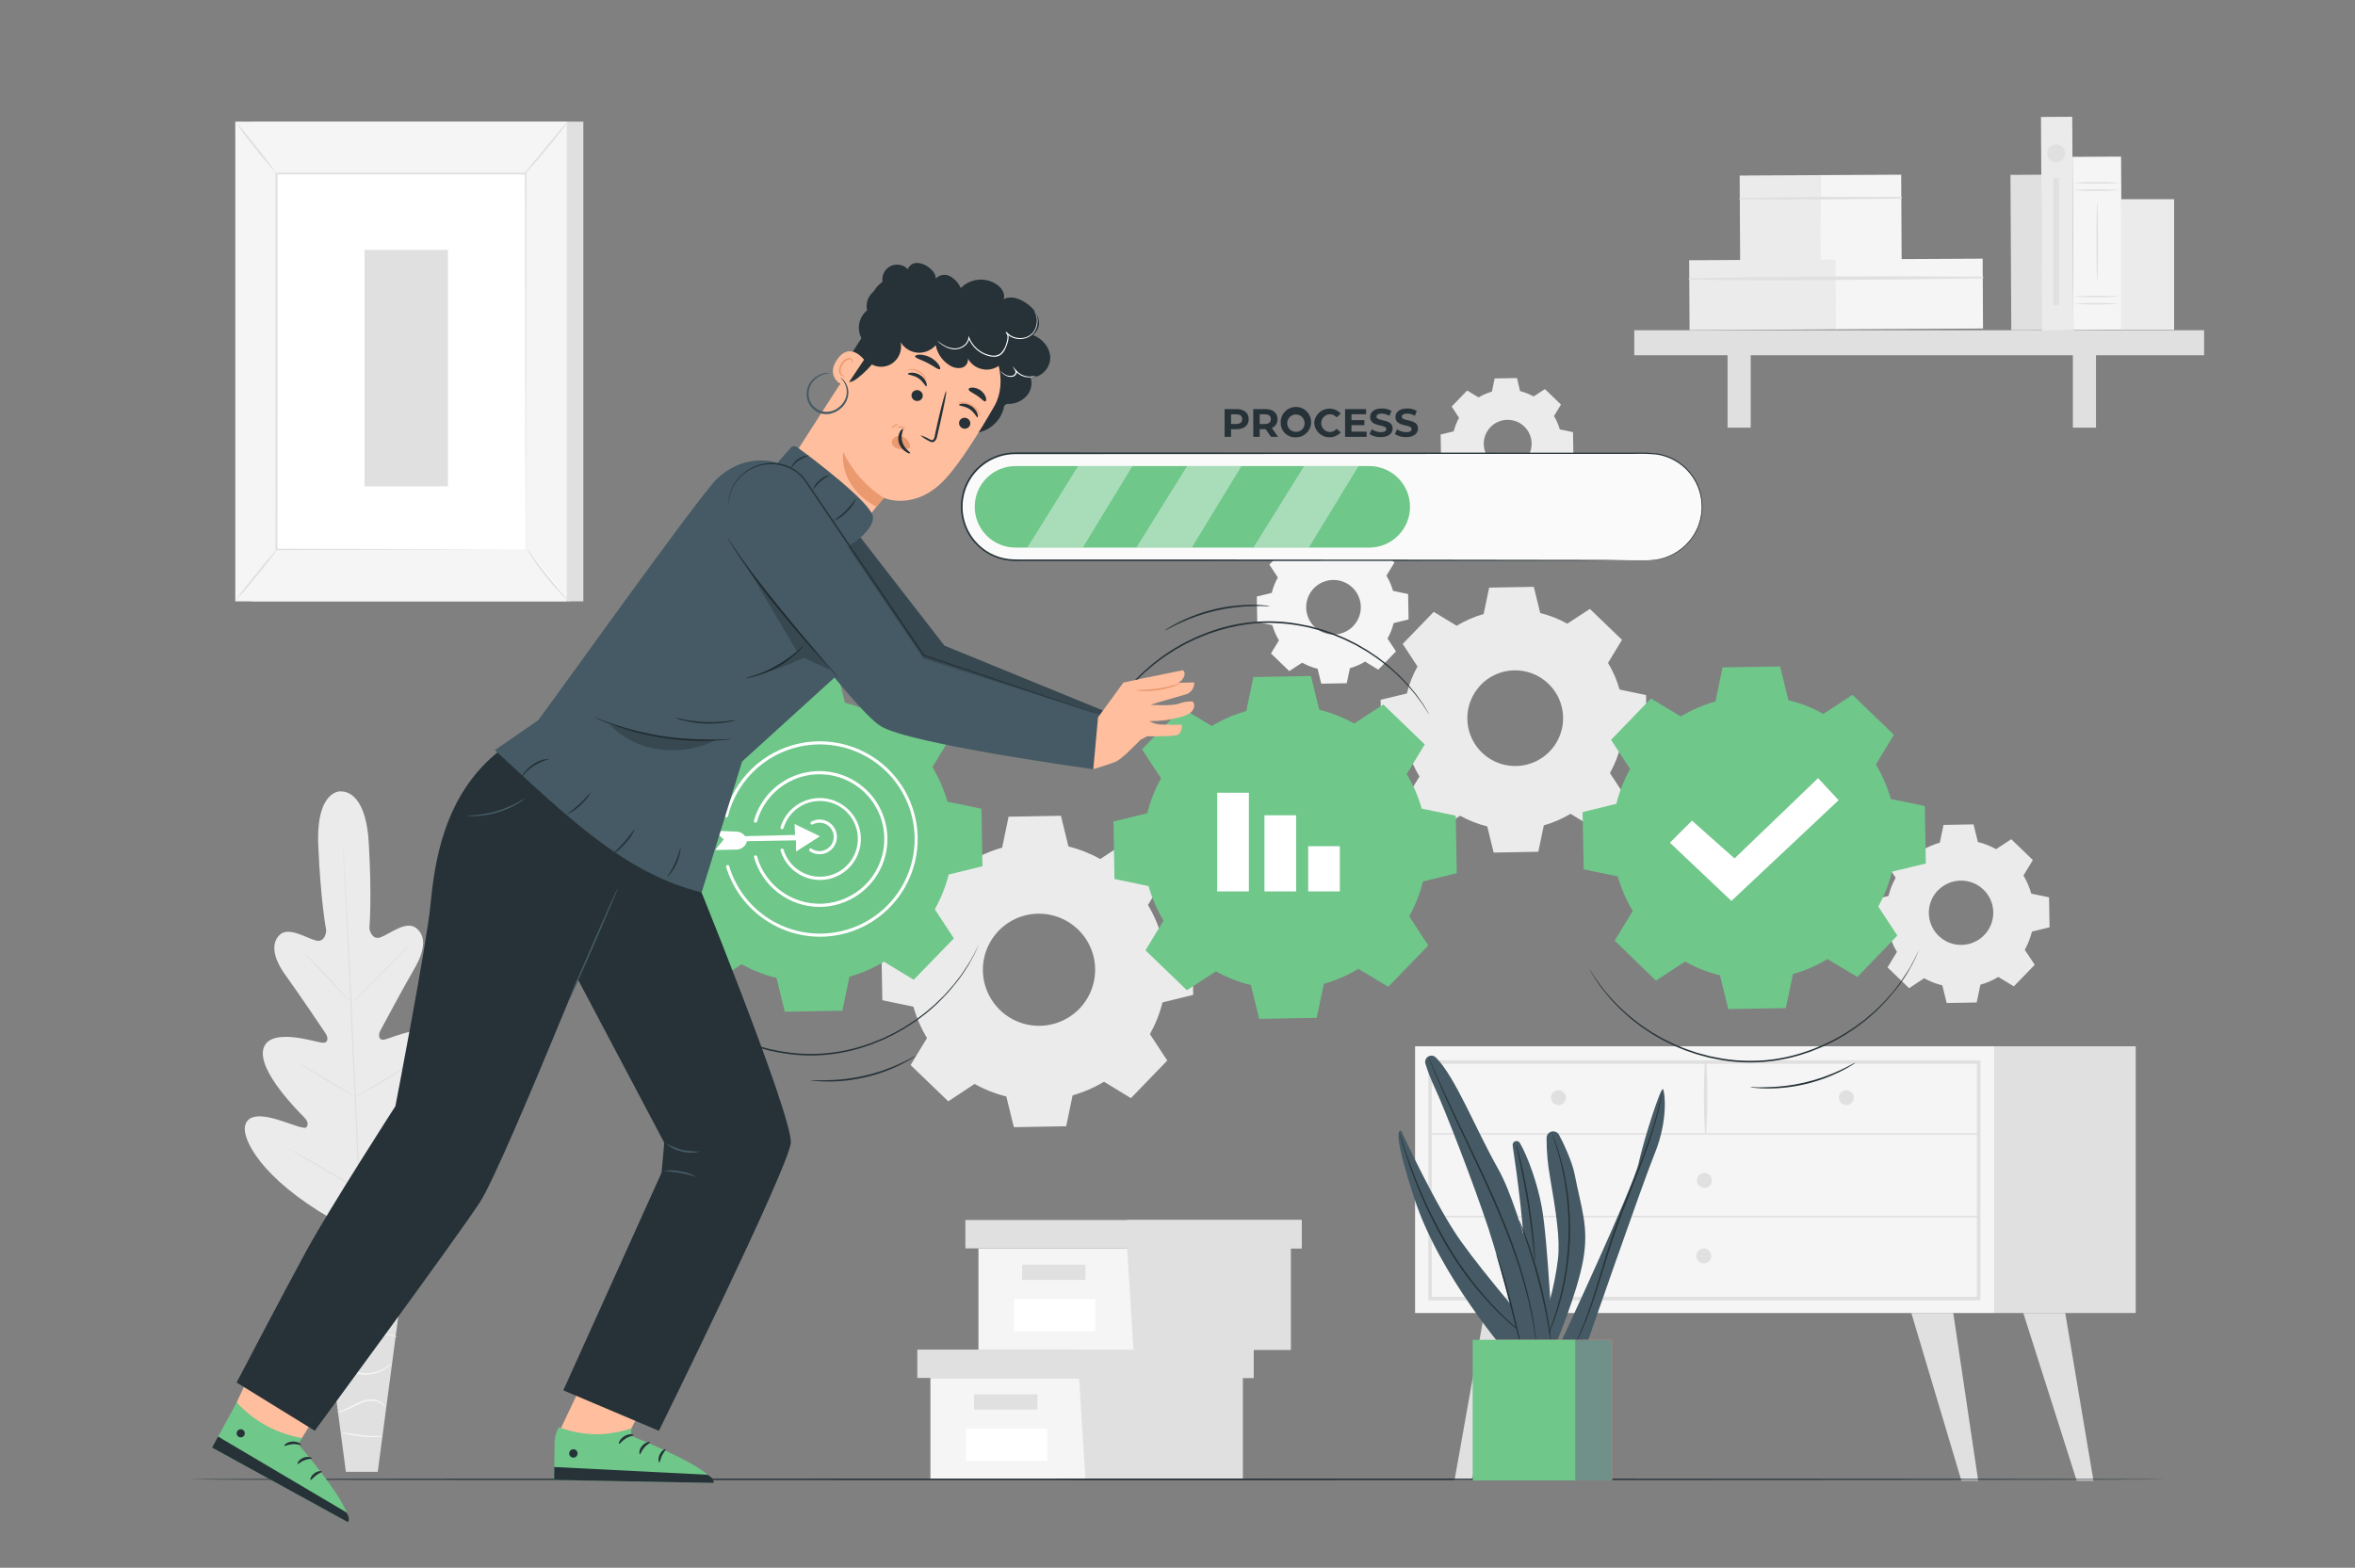 <svg width="428" height="285" viewBox="0 0 428 285" fill="none" xmlns="http://www.w3.org/2000/svg">
<rect x="0" y="0" width="428" height="285" fill="#808080" stroke="none"/>
<path d="M61.946 143.851C61.946 143.851 57.426 143.526 57.843 153.655C58.259 163.784 59.292 169.17 59.292 169.17C59.292 169.17 59.161 171.416 57.42 170.977C55.68 170.538 52.404 168.35 50.789 169.985C49.174 171.621 49.705 174.277 51.931 177.338C54.156 180.399 58.779 187.279 59.201 187.906C59.623 188.533 59.772 189.667 58.539 189.553C57.306 189.439 48.975 186.624 47.873 190.654C46.772 194.684 54.373 202.19 55.189 203.023C56.005 203.855 56.045 204.391 55.714 204.898C55.383 205.405 52.672 204.191 50.27 203.484C47.867 202.777 44.963 202.384 44.518 204.761C44.073 207.138 47.428 214.098 59.966 221.405L65.998 224.415L71.704 220.778C83.449 212.228 86.079 204.995 85.4 202.675C84.721 200.355 81.868 201.039 79.545 201.98C77.223 202.92 74.655 204.396 74.272 203.923C73.89 203.45 73.884 202.926 74.609 202.014C75.334 201.102 82.147 192.865 80.647 188.972C79.146 185.079 71.139 188.71 69.924 188.972C68.708 189.234 68.754 188.049 69.102 187.393C69.45 186.738 73.371 179.413 75.277 176.153C77.183 172.892 77.519 170.242 75.676 168.743C73.833 167.244 70.865 169.78 69.176 170.39C67.487 171 67.133 168.783 67.133 168.783C67.133 168.783 67.624 163.316 67.019 153.199C66.414 143.081 61.849 143.896 61.849 143.896" fill="#EBEBEB"/>
<path d="M62.305 152.92C62.305 152.92 62.305 152.994 62.305 153.13C62.305 153.267 62.305 153.49 62.351 153.752C62.391 154.322 62.448 155.114 62.517 156.146C62.654 158.221 62.83 161.23 63.036 164.947C63.452 172.357 63.932 182.645 64.428 193.988C64.925 205.331 65.387 215.608 65.758 223.058C65.946 226.769 66.1 229.773 66.203 231.859C66.254 232.891 66.294 233.694 66.323 234.253C66.323 234.521 66.323 234.726 66.323 234.874C66.323 235.022 66.323 235.091 66.323 235.091C66.318 235.021 66.318 234.95 66.323 234.88C66.323 234.726 66.323 234.521 66.277 234.259C66.237 233.689 66.186 232.896 66.112 231.865C65.975 229.79 65.798 226.78 65.592 223.07C65.181 215.66 64.697 205.365 64.2 194C63.703 182.634 63.247 172.385 62.876 164.93C62.688 161.225 62.534 158.215 62.425 156.129C62.374 155.097 62.334 154.293 62.305 153.735C62.305 153.467 62.305 153.262 62.305 153.113C62.302 153.049 62.302 152.984 62.305 152.92Z" fill="#E0E0E0"/>
<path d="M55.246 173.223C55.383 173.313 55.51 173.418 55.623 173.537C55.851 173.747 56.194 174.061 56.576 174.454C57.375 175.241 58.442 176.358 59.6 177.612L62.551 180.838L63.452 181.813C63.571 181.924 63.677 182.048 63.766 182.183C63.626 182.098 63.497 181.995 63.384 181.876C63.156 181.665 62.813 181.345 62.437 180.952C61.643 180.154 60.588 179.026 59.435 177.772L56.462 174.568L55.56 173.599C55.44 173.488 55.335 173.361 55.246 173.223Z" fill="#E0E0E0"/>
<path d="M64.365 181.984C64.32 181.938 66.523 179.63 69.29 176.854C72.058 174.078 74.335 171.821 74.381 171.861C74.426 171.901 72.218 174.215 69.456 176.991C66.694 179.767 64.405 182.029 64.365 181.984Z" fill="#E0E0E0"/>
<path d="M64.337 199.443C64.466 199.336 64.608 199.246 64.759 199.175L65.941 198.514C66.933 197.944 68.303 197.18 69.787 196.268C71.271 195.356 72.589 194.495 73.542 193.857L74.683 193.11C74.816 193.009 74.959 192.923 75.111 192.854C75.111 192.854 74.986 192.985 74.734 193.184C74.483 193.384 74.112 193.658 73.65 193.994C72.726 194.661 71.419 195.556 69.93 196.462C68.44 197.368 67.048 198.132 66.032 198.656C65.524 198.919 65.107 199.124 64.816 199.255C64.663 199.333 64.502 199.396 64.337 199.443Z" fill="#E0E0E0"/>
<path d="M54.345 193.333C54.491 193.379 54.631 193.444 54.761 193.526L55.857 194.136C56.776 194.655 58.037 195.39 59.418 196.211C60.799 197.032 62.054 197.79 62.95 198.349L64.006 199.016C64.139 199.093 64.263 199.185 64.377 199.289C64.229 199.246 64.089 199.18 63.96 199.095C63.698 198.959 63.327 198.748 62.865 198.485C61.946 197.967 60.685 197.231 59.304 196.411C57.923 195.59 56.667 194.832 55.771 194.273C55.326 194 54.967 193.766 54.715 193.606C54.583 193.528 54.458 193.437 54.345 193.333Z" fill="#E0E0E0"/>
<path d="M52.364 208.74C52.548 208.81 52.726 208.896 52.895 208.996L54.299 209.76C55.48 210.421 57.101 211.35 58.864 212.388C60.628 213.425 62.288 214.377 63.43 215.072L64.793 215.91C64.966 216.004 65.129 216.114 65.279 216.241C65.093 216.178 64.915 216.093 64.748 215.99L63.344 215.226C62.168 214.565 60.542 213.636 58.779 212.599C57.015 211.561 55.389 210.609 54.213 209.914L52.849 209.076C52.674 208.985 52.511 208.872 52.364 208.74Z" fill="#E0E0E0"/>
<path d="M65.056 215.99C65.217 215.853 65.393 215.734 65.581 215.637L67.048 214.747C68.286 213.995 69.987 212.946 71.841 211.744C73.696 210.541 75.345 209.407 76.532 208.58C77.103 208.181 77.571 207.856 77.942 207.6C78.107 207.47 78.284 207.357 78.472 207.263C78.325 207.414 78.165 207.552 77.993 207.674C77.679 207.925 77.211 208.278 76.629 208.711C75.459 209.572 73.821 210.729 71.967 211.932C70.112 213.134 68.389 214.166 67.127 214.884C66.5 215.243 65.986 215.528 65.627 215.717C65.444 215.823 65.254 215.915 65.056 215.99Z" fill="#E0E0E0"/>
<path d="M74.095 226.387H57.415L62.859 267.564H68.651L74.095 226.387Z" fill="#E0E0E0"/>
<path d="M58.276 231.448C58.276 231.448 58.276 231.505 58.368 231.591C58.474 231.72 58.612 231.82 58.767 231.882C59.058 231.982 59.368 232.015 59.674 231.977C59.98 231.94 60.273 231.833 60.531 231.665C61.204 231.295 61.792 230.565 62.693 230.24C63.696 229.922 64.775 229.945 65.764 230.303C66.768 230.647 67.726 231.112 68.617 231.688C69.363 232.153 70.139 232.568 70.94 232.93C71.484 233.176 72.06 233.343 72.652 233.426C72.812 233.449 72.974 233.46 73.137 233.461C73.245 233.461 73.308 233.461 73.308 233.461C72.518 233.34 71.75 233.107 71.025 232.771C70.24 232.388 69.478 231.959 68.743 231.488C67.841 230.889 66.864 230.41 65.838 230.063C64.795 229.683 63.654 229.669 62.602 230.023C62.156 230.206 61.744 230.46 61.381 230.776C61.079 231.043 60.761 231.29 60.428 231.517C60.193 231.679 59.926 231.788 59.646 231.837C59.365 231.886 59.077 231.874 58.801 231.802C58.607 231.716 58.429 231.596 58.276 231.448Z" fill="#F5F5F5"/>
<path d="M58.887 239.029C58.887 239.029 59.018 238.864 59.281 238.591C59.657 238.216 60.111 237.928 60.611 237.747C61.354 237.479 62.143 237.359 62.933 237.394C63.908 237.469 64.878 237.602 65.838 237.793C66.817 237.981 67.82 238.021 68.811 237.912C69.62 237.811 70.409 237.586 71.151 237.245C71.648 237.021 72.119 236.742 72.555 236.413C72.721 236.302 72.871 236.168 73 236.014C72.385 236.414 71.74 236.767 71.071 237.069C70.34 237.364 69.572 237.556 68.788 237.639C67.82 237.727 66.844 237.68 65.889 237.496C64.919 237.303 63.937 237.175 62.95 237.114C62.131 237.088 61.315 237.231 60.553 237.536C60.037 237.743 59.578 238.069 59.212 238.488C59.118 238.604 59.034 238.728 58.961 238.858C58.898 238.978 58.881 239.024 58.887 239.029Z" fill="#F5F5F5"/>
<path d="M72.206 243.094C72.072 242.983 71.917 242.902 71.75 242.854C71.305 242.687 70.838 242.587 70.363 242.558C69.665 242.511 68.963 242.552 68.275 242.678C67.499 242.803 66.66 243.014 65.786 243.202C64.971 243.393 64.136 243.487 63.298 243.481C62.621 243.466 61.952 243.321 61.33 243.054C60.755 242.785 60.246 242.396 59.834 241.914C59.895 242.078 59.99 242.228 60.114 242.353C60.434 242.709 60.822 242.998 61.255 243.202C61.895 243.506 62.59 243.677 63.298 243.704C64.156 243.725 65.013 243.637 65.849 243.441C66.734 243.253 67.561 243.031 68.32 242.871C68.992 242.744 69.674 242.685 70.358 242.695C70.989 242.747 71.61 242.881 72.206 243.094Z" fill="#F5F5F5"/>
<path d="M60.359 248.805C60.869 248.581 61.436 248.523 61.98 248.64C62.574 248.781 63.149 248.994 63.692 249.272C64.385 249.602 65.131 249.807 65.895 249.877C67.291 249.999 68.689 249.676 69.889 248.953C70.247 248.735 70.58 248.479 70.882 248.189C70.998 248.086 71.098 247.967 71.179 247.836C70.734 248.178 70.272 248.496 69.793 248.788C68.611 249.434 67.265 249.717 65.923 249.603C64.343 249.517 63.133 248.571 62.037 248.463C61.614 248.389 61.18 248.426 60.776 248.571C60.617 248.607 60.472 248.688 60.359 248.805Z" fill="#F5F5F5"/>
<path d="M61.29 256.705C61.769 256.721 62.245 256.627 62.682 256.432C63.521 256.152 64.559 255.508 65.769 255.024C66.335 254.797 66.935 254.672 67.544 254.653C68.037 254.658 68.524 254.768 68.971 254.978C69.375 255.195 69.725 255.499 69.998 255.867C69.998 255.867 69.998 255.725 69.844 255.52C69.642 255.217 69.37 254.966 69.051 254.79C68.587 254.534 68.068 254.393 67.538 254.38C66.895 254.382 66.257 254.507 65.661 254.75C64.405 255.252 63.378 255.89 62.602 256.226C61.826 256.563 61.284 256.66 61.29 256.705Z" fill="#F5F5F5"/>
<path d="M62.111 260.382C62.445 260.546 62.8 260.662 63.167 260.724C64.907 261.141 66.697 261.318 68.486 261.248C68.857 261.256 69.228 261.212 69.587 261.117C69.587 261.037 67.875 261.117 65.832 260.9C63.789 260.684 62.129 260.302 62.111 260.382Z" fill="#F5F5F5"/>
<path d="M371.066 31.761L365.382 31.791L365.535 60.029L371.219 59.998L371.066 31.761Z" fill="#E0E0E0"/>
<path d="M330.881 31.835L316.169 31.915L316.254 47.504L330.965 47.425L330.881 31.835Z" fill="#EBEBEB"/>
<path d="M345.523 31.756L330.812 31.836L330.896 47.425L345.608 47.346L345.523 31.756Z" fill="#F5F5F5"/>
<path d="M316.189 36.241C325.965 36.32 335.769 36.241 345.544 36.104C345.581 36.097 345.614 36.077 345.637 36.049C345.661 36.02 345.674 35.984 345.674 35.947C345.674 35.91 345.661 35.874 345.637 35.845C345.614 35.817 345.581 35.797 345.544 35.79C335.769 35.739 325.965 35.79 316.195 35.973C316.164 35.979 316.136 35.996 316.117 36.02C316.097 36.045 316.086 36.075 316.086 36.107C316.086 36.138 316.097 36.169 316.117 36.193C316.136 36.217 316.164 36.234 316.195 36.241H316.189Z" fill="#E0E0E0"/>
<path d="M333.72 47.164L306.991 47.309L307.059 60.014L333.789 59.87L333.72 47.164Z" fill="#EBEBEB"/>
<path d="M360.329 47.021L333.6 47.165L333.668 59.87L360.398 59.726L360.329 47.021Z" fill="#F5F5F5"/>
<path d="M307.019 50.861C324.772 51.061 342.594 50.861 360.347 50.599C360.384 50.592 360.417 50.572 360.441 50.544C360.464 50.515 360.477 50.479 360.477 50.442C360.477 50.405 360.464 50.369 360.441 50.34C360.417 50.312 360.384 50.292 360.347 50.285C342.588 50.188 324.766 50.2 307.013 50.593C306.982 50.6 306.954 50.616 306.935 50.641C306.915 50.665 306.904 50.696 306.904 50.727C306.904 50.759 306.915 50.789 306.935 50.813C306.954 50.838 306.982 50.855 307.013 50.861H307.019Z" fill="#E0E0E0"/>
<path d="M400.574 60.032H297.015V64.581H400.574V60.032Z" fill="#E0E0E0"/>
<path d="M318.175 62.215H313.969V77.742H318.175V62.215Z" fill="#E0E0E0"/>
<path d="M380.931 62.215H376.726V77.742H380.931V62.215Z" fill="#E0E0E0"/>
<path d="M376.613 21.231L370.929 21.262L371.139 60.096L376.823 60.065L376.613 21.231Z" fill="#EBEBEB"/>
<path d="M385.486 28.468L376.658 28.516L376.828 59.985L385.656 59.937L385.486 28.468Z" fill="#F5F5F5"/>
<path d="M385.423 34.548C383.957 34.694 382.483 34.744 381.011 34.696C379.537 34.744 378.062 34.694 376.594 34.548C379.534 34.343 382.483 34.343 385.423 34.548Z" fill="#E0E0E0"/>
<path d="M385.423 33.225C383.957 33.372 382.483 33.422 381.011 33.373C379.537 33.421 378.062 33.372 376.594 33.225C379.534 33.02 382.483 33.02 385.423 33.225Z" fill="#E0E0E0"/>
<path d="M385.423 55.216C382.483 55.421 379.534 55.421 376.594 55.216C379.534 55.011 382.483 55.011 385.423 55.216Z" fill="#E0E0E0"/>
<path d="M385.423 53.894C382.483 54.099 379.534 54.099 376.594 53.894C379.534 53.696 382.483 53.696 385.423 53.894Z" fill="#E0E0E0"/>
<path d="M381.154 51.009C381.068 51.009 381 47.834 381 43.919C381 40.003 381.068 36.828 381.154 36.828C381.24 36.828 381.308 40.003 381.308 43.919C381.308 47.834 381.24 51.009 381.154 51.009Z" fill="#E0E0E0"/>
<path d="M395.13 36.212H385.52V59.964H395.13V36.212Z" fill="#EBEBEB"/>
<path d="M375.316 27.884C375.316 28.207 375.22 28.522 375.041 28.79C374.862 29.058 374.607 29.267 374.309 29.39C374.01 29.514 373.682 29.546 373.366 29.483C373.049 29.42 372.758 29.265 372.53 29.037C372.302 28.809 372.146 28.519 372.083 28.202C372.02 27.886 372.053 27.558 372.176 27.261C372.3 26.963 372.509 26.708 372.777 26.529C373.046 26.35 373.361 26.254 373.684 26.254C374.117 26.254 374.532 26.426 374.838 26.732C375.144 27.037 375.316 27.452 375.316 27.884Z" fill="#E0E0E0"/>
<path d="M374.186 32.37H373.176V55.472H374.186V32.37Z" fill="#E0E0E0"/>
<path d="M106.018 22.11H45.779V109.32H106.018V22.11Z" fill="#E0E0E0"/>
<path d="M103 22.11H42.76V109.32H103V22.11Z" fill="#F5F5F5"/>
<path d="M95.513 31.555H50.242V99.875H95.513V31.555Z" fill="white"/>
<path d="M95.513 99.875C95.513 99.875 95.513 99.761 95.513 99.539C95.513 99.317 95.513 98.969 95.513 98.57C95.513 97.715 95.513 96.455 95.513 94.825C95.513 91.548 95.513 86.777 95.472 80.752C95.472 68.702 95.427 51.648 95.398 31.555L95.547 31.703H50.281L50.447 31.538C50.447 57.313 50.447 81.071 50.413 99.858L50.219 99.75L83.169 99.818L92.271 99.853H94.662H95.49H94.691H92.323L83.249 99.887L50.219 100.007H50.087V99.875C50.087 81.065 50.087 57.331 50.087 31.555V31.39H50.259H95.524H95.672V31.538C95.672 51.67 95.615 68.759 95.598 80.832C95.598 86.845 95.57 91.605 95.558 94.871C95.558 96.49 95.558 97.721 95.558 98.587C95.558 99.003 95.558 99.317 95.558 99.539C95.558 99.761 95.513 99.875 95.513 99.875Z" fill="#E0E0E0"/>
<path d="M103.165 22.11C102.854 22.659 102.495 23.18 102.092 23.666C101.39 24.601 100.38 25.872 99.239 27.252C98.098 28.631 97.042 29.84 96.26 30.706C95.858 31.193 95.415 31.645 94.936 32.057C95.275 31.527 95.656 31.025 96.077 30.558L98.976 27.041L101.875 23.524C102.266 23.018 102.697 22.546 103.165 22.11Z" fill="#E0E0E0"/>
<path d="M95.741 99.653C97.992 103.229 100.642 106.539 103.639 109.52L95.741 99.653Z" fill="white"/>
<path d="M103.639 109.52C103.14 109.148 102.679 108.728 102.263 108.266C101.213 107.201 100.219 106.082 99.285 104.914C98.348 103.746 97.472 102.53 96.659 101.272C96.299 100.765 95.992 100.222 95.741 99.653C96.148 100.121 96.52 100.618 96.854 101.141C97.516 102.07 98.451 103.347 99.541 104.709C100.631 106.071 101.67 107.257 102.429 108.129C102.866 108.562 103.271 109.027 103.639 109.52Z" fill="#E0E0E0"/>
<path d="M42.749 109.252L50.641 99.528L42.749 109.252Z" fill="white"/>
<path d="M50.641 99.528C49.456 101.248 48.181 102.905 46.823 104.492C45.55 106.15 44.19 107.738 42.749 109.252C43.935 107.54 45.209 105.89 46.566 104.31C47.841 102.647 49.201 101.05 50.641 99.528Z" fill="#E0E0E0"/>
<path d="M42.76 22.11C44.119 23.559 45.397 25.081 46.589 26.67C47.865 28.197 49.058 29.791 50.162 31.447C48.803 29.998 47.524 28.476 46.332 26.887C45.054 25.362 43.861 23.767 42.76 22.11Z" fill="#E0E0E0"/>
<path d="M81.406 45.429H66.249V88.418H81.406V45.429Z" fill="#E0E0E0"/>
<path d="M362.436 190.203H257.177V238.693H362.436V190.203Z" fill="#F5F5F5"/>
<path d="M359.931 236.408H259.585V192.757H359.931V236.408ZM260.224 235.752H359.275V193.407H260.224V235.752Z" fill="#E0E0E0"/>
<path d="M388.15 190.203H362.436V238.693H388.15V190.203Z" fill="#E0E0E0"/>
<path d="M259.91 206.266H359.6C359.631 206.26 359.658 206.243 359.678 206.218C359.698 206.194 359.709 206.163 359.709 206.132C359.709 206.101 359.698 206.07 359.678 206.046C359.658 206.021 359.631 206.004 359.6 205.998H259.91C259.879 206.004 259.852 206.021 259.832 206.046C259.812 206.07 259.801 206.101 259.801 206.132C259.801 206.163 259.812 206.194 259.832 206.218C259.852 206.243 259.879 206.26 259.91 206.266Z" fill="#E0E0E0"/>
<path d="M310.083 206.135C310.36 201.749 310.371 197.35 310.117 192.962C310.111 192.931 310.094 192.904 310.07 192.884C310.045 192.864 310.015 192.853 309.983 192.853C309.952 192.853 309.921 192.864 309.897 192.884C309.872 192.904 309.856 192.931 309.849 192.962C309.592 197.35 309.604 201.749 309.883 206.135C309.889 206.157 309.902 206.177 309.92 206.191C309.938 206.206 309.96 206.213 309.983 206.213C310.006 206.213 310.029 206.206 310.047 206.191C310.065 206.177 310.078 206.157 310.083 206.135Z" fill="#E0E0E0"/>
<path d="M336.916 199.546C336.916 199.814 336.836 200.076 336.687 200.299C336.538 200.522 336.327 200.696 336.079 200.798C335.831 200.901 335.558 200.928 335.295 200.877C335.032 200.825 334.79 200.696 334.599 200.507C334.409 200.318 334.279 200.076 334.226 199.814C334.173 199.551 334.199 199.278 334.301 199.03C334.403 198.782 334.576 198.57 334.799 198.42C335.022 198.271 335.284 198.19 335.552 198.189C335.731 198.188 335.908 198.223 336.074 198.291C336.239 198.358 336.389 198.458 336.516 198.584C336.643 198.71 336.743 198.86 336.812 199.025C336.881 199.19 336.916 199.367 336.916 199.546Z" fill="#E0E0E0"/>
<path d="M284.597 199.546C284.597 199.814 284.518 200.076 284.368 200.299C284.219 200.522 284.007 200.696 283.759 200.799C283.511 200.902 283.237 200.928 282.974 200.876C282.711 200.824 282.469 200.695 282.279 200.505C282.089 200.315 281.959 200.073 281.907 199.81C281.854 199.547 281.881 199.274 281.984 199.026C282.087 198.779 282.261 198.567 282.484 198.418C282.708 198.269 282.97 198.189 283.239 198.189C283.418 198.188 283.595 198.223 283.76 198.291C283.925 198.359 284.075 198.459 284.201 198.585C284.327 198.711 284.427 198.861 284.495 199.026C284.563 199.19 284.598 199.367 284.597 199.546Z" fill="#E0E0E0"/>
<path d="M311.116 214.582C311.116 214.85 311.036 215.113 310.887 215.336C310.738 215.559 310.526 215.733 310.278 215.836C310.029 215.938 309.756 215.965 309.493 215.913C309.229 215.86 308.987 215.731 308.797 215.541C308.608 215.352 308.478 215.11 308.426 214.847C308.373 214.584 308.4 214.311 308.503 214.063C308.606 213.815 308.78 213.603 309.003 213.454C309.227 213.305 309.489 213.226 309.758 213.226C310.118 213.227 310.462 213.371 310.717 213.625C310.971 213.879 311.115 214.223 311.116 214.582Z" fill="#E0E0E0"/>
<path d="M269.76 238.693L264.339 269.131H267.392L277.378 238.693H269.76Z" fill="#E0E0E0"/>
<path d="M354.989 238.693L359.52 269.188H356.473L347.365 238.693H354.989Z" fill="#E0E0E0"/>
<path d="M375.339 238.693L380.469 269.188H377.422L367.715 238.693H375.339Z" fill="#E0E0E0"/>
<path d="M311.013 228.302C311.013 228.57 310.934 228.833 310.784 229.056C310.635 229.279 310.423 229.453 310.175 229.555C309.927 229.658 309.654 229.685 309.39 229.633C309.127 229.58 308.885 229.451 308.695 229.261C308.505 229.072 308.375 228.83 308.323 228.567C308.271 228.304 308.298 228.031 308.4 227.783C308.503 227.535 308.677 227.323 308.901 227.174C309.124 227.025 309.387 226.945 309.655 226.945C310.015 226.945 310.361 227.088 310.616 227.343C310.87 227.597 311.013 227.942 311.013 228.302Z" fill="#E0E0E0"/>
<path d="M259.91 221.28H359.6C359.635 221.28 359.668 221.266 359.693 221.241C359.717 221.217 359.731 221.183 359.731 221.149C359.731 221.114 359.717 221.08 359.693 221.056C359.668 221.031 359.635 221.018 359.6 221.018H259.91C259.875 221.018 259.842 221.031 259.817 221.056C259.793 221.08 259.779 221.114 259.779 221.149C259.779 221.183 259.793 221.217 259.817 221.241C259.842 221.266 259.875 221.28 259.91 221.28Z" fill="#E0E0E0"/>
<path d="M169.094 250.498V268.932H196.081H225.847V250.498H169.094Z" fill="#F5F5F5"/>
<path d="M166.715 245.345V250.498H227.833V245.345H196.081H166.715Z" fill="#E0E0E0"/>
<path d="M197.274 268.932H225.847V250.498H227.833V245.345H196.081V250.025L197.274 268.932Z" fill="#E0E0E0"/>
<path d="M188.543 253.473H177.032V256.249H188.543V253.473Z" fill="#E0E0E0"/>
<path d="M190.334 259.715H175.554V265.574H190.334V259.715Z" fill="white"/>
<path d="M177.825 226.94V245.374H204.812H234.578V226.94H177.825Z" fill="#F5F5F5"/>
<path d="M175.446 221.787V226.94H236.564V221.787H204.812H175.446Z" fill="#E0E0E0"/>
<path d="M206.005 245.374H234.578V226.94H236.564V221.787H204.812V226.461L206.005 245.374Z" fill="#E0E0E0"/>
<path d="M197.274 229.91H185.763V232.685H197.274V229.91Z" fill="#E0E0E0"/>
<path d="M199.066 236.157H184.285V242.016H199.066V236.157Z" fill="white"/>
<path d="M349.282 154.601C350.302 153.986 351.4 153.511 352.546 153.188L353.22 149.961L358.675 149.864L359.463 153.068C360.619 153.351 361.733 153.788 362.773 154.367L365.529 152.56L369.455 156.345L367.743 159.161C368.364 160.188 368.843 161.294 369.164 162.45L372.394 163.123L372.491 168.572L369.284 169.358C369 170.514 368.563 171.625 367.983 172.664L369.792 175.389L365.997 179.311L363.178 177.601C362.16 178.216 361.064 178.691 359.919 179.014L359.246 182.24L353.791 182.337L353.003 179.134C351.846 178.851 350.733 178.414 349.693 177.834L346.965 179.647L343.039 175.862L344.751 173.046C344.136 172.027 343.661 170.931 343.336 169.786L340.106 169.113L340.009 163.664L343.21 162.878C343.499 161.723 343.938 160.611 344.517 159.572L342.708 156.818L346.497 152.897L349.316 154.607L349.282 154.601ZM352.193 161.863C351.388 162.695 350.849 163.746 350.643 164.884C350.436 166.023 350.573 167.196 351.034 168.257C351.496 169.318 352.262 170.218 353.236 170.844C354.21 171.47 355.347 171.793 356.505 171.773C357.663 171.753 358.789 171.391 359.74 170.732C360.692 170.073 361.426 169.147 361.851 168.071C362.276 166.995 362.372 165.817 362.126 164.687C361.881 163.556 361.306 162.524 360.473 161.72C359.919 161.188 359.265 160.769 358.549 160.489C357.833 160.209 357.069 160.072 356.3 160.087C355.531 160.102 354.772 160.268 354.068 160.575C353.363 160.883 352.726 161.326 352.193 161.88V161.863Z" fill="#EBEBEB"/>
<path d="M176.422 156.562C178.204 155.486 180.123 154.656 182.128 154.094L183.304 148.468L192.817 148.303L194.181 153.883C196.199 154.382 198.141 155.149 199.956 156.163L204.761 153.017L211.609 159.617L208.63 164.525C209.706 166.306 210.537 168.223 211.101 170.225L216.733 171.393L216.853 180.861L211.272 182.229C210.769 184.242 210.002 186.18 208.99 187.992L212.14 192.797L205.531 199.637L200.646 196.65C198.863 197.723 196.944 198.553 194.94 199.118L193.77 204.744L184.257 204.909L182.887 199.329C180.871 198.829 178.931 198.062 177.118 197.049L172.341 200.213L165.493 193.618L168.472 188.704C167.397 186.923 166.566 185.006 166.001 183.004L160.357 181.83L160.186 172.334L165.773 170.966C166.273 168.95 167.041 167.01 168.056 165.197L164.923 160.421L171.525 153.581L176.444 156.556L176.422 156.562ZM181.489 169.216C180.088 170.666 179.148 172.499 178.79 174.482C178.431 176.465 178.669 178.51 179.474 180.359C180.279 182.207 181.614 183.775 183.311 184.865C185.008 185.956 186.991 186.519 189.008 186.484C191.026 186.449 192.987 185.817 194.646 184.668C196.304 183.52 197.583 181.906 198.323 180.031C199.063 178.156 199.23 176.104 198.802 174.134C198.375 172.165 197.372 170.366 195.921 168.965C194.957 168.032 193.818 167.298 192.569 166.806C191.321 166.313 189.987 166.072 188.645 166.095C187.302 166.118 185.978 166.406 184.747 166.942C183.516 167.477 182.403 168.25 181.472 169.216H181.489Z" fill="#EBEBEB"/>
<path d="M236.313 100.782C237.176 100.261 238.105 99.858 239.075 99.585L239.646 96.849L244.274 96.763L244.942 99.476C245.922 99.719 246.867 100.091 247.749 100.582L250.089 99.049L253.422 102.264L251.972 104.652C252.494 105.516 252.897 106.446 253.171 107.416L255.91 107.986L255.995 112.609L253.279 113.276C253.035 114.256 252.663 115.199 252.172 116.08L253.707 118.417L250.488 121.741L248.097 120.27C247.233 120.793 246.302 121.197 245.33 121.473L244.759 124.209L240.131 124.288L239.463 121.575C238.482 121.334 237.537 120.963 236.655 120.469L234.316 122.003L230.989 118.794L232.438 116.405C231.916 115.541 231.511 114.612 231.234 113.641L228.495 113.071L228.415 108.448L231.131 107.781C231.371 106.801 231.744 105.857 232.238 104.977L230.703 102.64L233.916 99.311L236.313 100.759V100.782ZM238.778 106.943C238.096 107.649 237.639 108.541 237.465 109.506C237.29 110.472 237.407 111.467 237.798 112.366C238.19 113.266 238.84 114.029 239.667 114.559C240.493 115.089 241.458 115.363 242.44 115.345C243.421 115.328 244.376 115.02 245.183 114.46C245.989 113.901 246.612 113.115 246.971 112.202C247.33 111.29 247.411 110.291 247.202 109.332C246.993 108.374 246.504 107.499 245.798 106.818C244.85 105.905 243.578 105.405 242.262 105.429C240.946 105.452 239.693 105.997 238.778 106.943Z" fill="#F5F5F5"/>
<path d="M264.789 113.726C266.306 112.814 267.937 112.107 269.64 111.623L270.639 106.824L278.754 106.681L279.923 111.441C281.642 111.866 283.296 112.517 284.843 113.379L288.946 110.694L294.784 116.32L292.244 120.509C293.157 122.024 293.865 123.654 294.35 125.354L299.155 126.358L299.298 134.457L294.532 135.626C294.106 137.344 293.454 138.998 292.592 140.545L295.28 144.638L289.619 150.48L285.425 147.943C283.909 148.858 282.278 149.565 280.574 150.047L279.575 154.846L271.46 154.989L270.291 150.229C268.571 149.805 266.915 149.156 265.366 148.297L261.268 150.982L255.43 145.35L257.97 141.16C257.054 139.647 256.346 138.017 255.864 136.315L251.059 135.318L250.916 127.213L255.681 126.073C256.105 124.356 256.755 122.704 257.616 121.159L254.928 117.061L260.566 111.23L264.761 113.766L264.789 113.726ZM269.115 124.528C267.92 125.765 267.119 127.328 266.814 129.02C266.508 130.712 266.711 132.456 267.398 134.032C268.085 135.608 269.224 136.946 270.672 137.875C272.119 138.805 273.811 139.285 275.531 139.254C277.252 139.224 278.925 138.685 280.339 137.705C281.753 136.725 282.844 135.348 283.475 133.749C284.106 132.15 284.248 130.399 283.883 128.72C283.518 127.04 282.662 125.506 281.424 124.311C280.601 123.514 279.628 122.888 278.562 122.467C277.496 122.046 276.357 121.84 275.21 121.86C274.064 121.88 272.933 122.126 271.882 122.584C270.831 123.042 269.881 123.702 269.086 124.528H269.115Z" fill="#EBEBEB"/>
<path d="M268.716 72.248C269.473 71.79 270.289 71.435 271.141 71.193L271.637 68.799L275.695 68.725L276.265 71.102C277.124 71.316 277.951 71.641 278.725 72.071L280.774 70.731L283.696 73.547L282.423 75.639C282.881 76.396 283.236 77.211 283.479 78.061L285.881 78.563L285.95 82.616L283.57 83.186C283.359 84.044 283.032 84.871 282.6 85.642L283.947 87.695L281.145 90.63L279.056 89.347C278.3 89.808 277.483 90.163 276.631 90.402L276.134 92.802L272.077 92.87L271.506 90.493C270.646 90.282 269.819 89.956 269.046 89.524L266.998 90.869L264.076 88.054L265.349 85.962C264.891 85.202 264.536 84.386 264.293 83.534L261.89 83.038L261.822 78.985L264.202 78.415C264.415 77.555 264.742 76.727 265.172 75.953L263.831 73.906L266.644 70.988L268.744 72.259L268.716 72.248ZM270.878 77.645C270.28 78.264 269.878 79.046 269.724 79.893C269.57 80.74 269.672 81.613 270.015 82.402C270.358 83.191 270.928 83.861 271.653 84.326C272.377 84.792 273.224 85.032 274.085 85.017C274.947 85.002 275.784 84.732 276.492 84.241C277.199 83.75 277.745 83.061 278.061 82.26C278.376 81.459 278.446 80.583 278.263 79.743C278.079 78.902 277.65 78.134 277.03 77.537C276.2 76.737 275.085 76.3 273.932 76.32C272.778 76.34 271.68 76.817 270.878 77.645Z" fill="#EBEBEB"/>
<path d="M220.22 131.983C222.181 130.8 224.293 129.885 226.498 129.265L227.787 123.08L238.253 122.892L239.76 129.031C241.978 129.579 244.114 130.418 246.111 131.527L251.402 128.068L258.934 135.329L255.659 140.727C256.844 142.686 257.759 144.795 258.381 146.997L264.572 148.285L264.755 158.739L258.609 160.244C258.065 162.461 257.226 164.594 256.115 166.588L259.579 171.872L252.309 179.396L246.876 176.13C244.914 177.312 242.803 178.226 240.599 178.849L239.309 185.033L228.843 185.216L227.336 179.077C225.117 178.535 222.981 177.697 220.985 176.586L215.712 180.017L208.179 172.756L211.461 167.352C210.275 165.394 209.36 163.285 208.738 161.082L202.547 159.794L202.364 149.34L208.51 147.835C209.057 145.619 209.898 143.485 211.01 141.491L207.546 136.23L214.816 128.706L220.22 131.983Z" fill="#6FC78A"/>
<path d="M226.971 144.113H221.219V162.051H226.971V144.113Z" fill="white"/>
<path d="M235.56 148.211H229.807V162.051H235.56V148.211Z" fill="white"/>
<path d="M243.503 153.832H237.751V162.051H243.503V153.832Z" fill="white"/>
<path d="M134.027 130.712C135.989 129.532 138.1 128.62 140.304 127.999L141.594 121.809L152.06 121.627L153.566 127.765C155.786 128.31 157.922 129.149 159.918 130.262L165.208 126.796L172.741 134.058L169.459 139.462C170.644 141.42 171.56 143.529 172.182 145.732L178.373 147.02L178.556 157.474L172.416 158.979C171.858 161.188 171.01 163.313 169.893 165.3L173.357 170.584L166.064 178.108L160.66 174.836C158.698 176.015 156.586 176.928 154.382 177.549L153.093 183.74L142.627 183.922L141.12 177.783C138.902 177.235 136.766 176.396 134.769 175.286L129.541 178.752L122.009 171.49L125.29 166.087C124.105 164.128 123.189 162.019 122.568 159.817L116.376 158.528L116.193 148.075L122.34 146.57C122.876 144.352 123.707 142.217 124.811 140.22L121.347 134.936L128.617 127.418L134.027 130.69V130.712Z" fill="#6FC78A"/>
<path d="M149.018 170.293C145.192 170.277 141.472 169.036 138.403 166.754C135.335 164.472 133.079 161.267 131.967 157.611C131.947 157.538 131.956 157.461 131.992 157.395C132.029 157.329 132.089 157.28 132.161 157.257C132.233 157.236 132.31 157.244 132.376 157.279C132.442 157.314 132.492 157.374 132.515 157.445C133.707 161.436 136.309 164.858 139.838 167.078C143.366 169.297 147.58 170.162 151.699 169.512C155.817 168.862 159.559 166.741 162.231 163.544C164.902 160.346 166.321 156.289 166.224 152.126C166.127 147.962 164.521 143.975 161.704 140.905C158.886 137.835 155.049 135.891 150.905 135.433C146.761 134.975 142.591 136.034 139.17 138.415C135.749 140.795 133.309 144.335 132.303 148.377C132.285 148.452 132.238 148.518 132.171 148.558C132.105 148.599 132.025 148.611 131.95 148.593C131.874 148.575 131.809 148.528 131.768 148.461C131.727 148.395 131.715 148.315 131.733 148.24C132.537 145.009 134.234 142.068 136.63 139.754C139.027 137.439 142.026 135.844 145.286 135.15C148.546 134.456 151.936 134.69 155.069 135.827C158.202 136.965 160.953 138.958 163.006 141.581C165.06 144.203 166.334 147.35 166.684 150.661C167.034 153.972 166.446 157.315 164.986 160.308C163.526 163.301 161.253 165.824 158.427 167.59C155.601 169.355 152.335 170.292 149.001 170.293H149.018Z" fill="white"/>
<path d="M148.944 164.867C146.248 164.861 143.627 163.978 141.479 162.351C139.331 160.724 137.772 158.441 137.04 155.849C137.029 155.814 137.026 155.777 137.03 155.74C137.035 155.703 137.046 155.667 137.064 155.635C137.082 155.603 137.106 155.574 137.136 155.551C137.165 155.528 137.198 155.512 137.234 155.502C137.307 155.481 137.385 155.489 137.451 155.525C137.517 155.562 137.567 155.623 137.588 155.695C138.356 158.434 140.091 160.803 142.472 162.363C144.853 163.923 147.718 164.569 150.539 164.182C153.36 163.794 155.946 162.4 157.817 160.256C159.688 158.113 160.719 155.365 160.719 152.521C160.719 149.676 159.688 146.928 157.817 144.785C155.946 142.641 153.36 141.247 150.539 140.86C147.718 140.472 144.853 141.119 142.472 142.679C140.091 144.239 138.356 146.607 137.588 149.346C137.578 149.383 137.56 149.418 137.537 149.449C137.513 149.48 137.483 149.505 137.45 149.525C137.416 149.544 137.379 149.557 137.34 149.561C137.302 149.566 137.263 149.564 137.225 149.554C137.188 149.544 137.153 149.526 137.122 149.503C137.091 149.479 137.065 149.449 137.046 149.416C137.027 149.382 137.014 149.345 137.009 149.307C137.004 149.268 137.007 149.229 137.017 149.192C137.637 146.979 138.863 144.984 140.557 143.429C142.251 141.875 144.345 140.823 146.605 140.393C148.864 139.963 151.199 140.17 153.346 140.993C155.494 141.816 157.369 143.221 158.761 145.05C160.153 146.879 161.006 149.06 161.225 151.347C161.443 153.634 161.019 155.937 159.999 157.996C158.978 160.055 157.403 161.789 155.45 163.003C153.497 164.217 151.244 164.862 148.944 164.867Z" fill="white"/>
<path d="M148.944 155.291C148.314 155.293 147.698 155.106 147.175 154.755C147.114 154.71 147.073 154.644 147.059 154.57C147.045 154.496 147.06 154.419 147.101 154.356C147.143 154.294 147.209 154.252 147.282 154.238C147.356 154.224 147.432 154.24 147.494 154.282C147.83 154.507 148.213 154.65 148.613 154.701C149.014 154.751 149.42 154.707 149.801 154.572C150.181 154.437 150.525 154.215 150.804 153.924C151.083 153.633 151.29 153.281 151.408 152.895C151.526 152.51 151.552 152.102 151.485 151.704C151.417 151.307 151.257 150.931 151.017 150.607C150.778 150.282 150.465 150.018 150.105 149.836C149.745 149.653 149.348 149.558 148.944 149.557C148.516 149.558 148.095 149.663 147.717 149.864C147.685 149.882 147.649 149.894 147.612 149.898C147.575 149.902 147.538 149.898 147.502 149.888C147.466 149.877 147.433 149.859 147.404 149.836C147.376 149.812 147.352 149.783 147.335 149.75C147.317 149.717 147.305 149.681 147.301 149.644C147.297 149.607 147.301 149.569 147.311 149.533C147.322 149.497 147.339 149.463 147.363 149.434C147.387 149.405 147.416 149.381 147.449 149.363C147.872 149.136 148.341 149.008 148.82 148.989C149.3 148.97 149.778 149.061 150.217 149.254C150.656 149.448 151.046 149.739 151.355 150.105C151.665 150.472 151.887 150.904 152.004 151.369C152.121 151.834 152.131 152.319 152.032 152.788C151.933 153.258 151.728 153.698 151.433 154.076C151.138 154.454 150.76 154.76 150.329 154.971C149.898 155.181 149.424 155.291 148.944 155.291Z" fill="white"/>
<path d="M149.018 152.03L144.407 149.79L144.493 151.785L132.246 152.076L132.378 152.971L144.647 152.771L144.681 154.801L149.018 152.03Z" fill="white"/>
<path d="M135.613 152.372L135.55 152.247C135.387 151.932 135.142 151.666 134.841 151.477C134.54 151.289 134.194 151.185 133.838 151.175L129.781 151.021L131.539 152.606L129.981 154.527L133.861 154.447C134.288 154.439 134.7 154.293 135.037 154.032C135.374 153.772 135.618 153.409 135.733 152.999L135.613 152.372Z" fill="white"/>
<path d="M149.018 159.976C147.405 159.97 145.837 159.444 144.547 158.477C143.256 157.509 142.313 156.152 141.856 154.607C141.845 154.571 141.841 154.534 141.845 154.497C141.849 154.46 141.86 154.424 141.878 154.391C141.896 154.359 141.921 154.33 141.951 154.307C141.98 154.285 142.014 154.268 142.05 154.259C142.086 154.249 142.124 154.245 142.161 154.249C142.199 154.253 142.235 154.265 142.267 154.283C142.3 154.301 142.329 154.325 142.353 154.354C142.376 154.383 142.394 154.417 142.404 154.453C142.875 156.039 143.903 157.403 145.298 158.295C146.694 159.187 148.364 159.547 150.004 159.309C151.643 159.071 153.142 158.252 154.226 157C155.31 155.749 155.907 154.15 155.907 152.495C155.907 150.84 155.31 149.241 154.226 147.989C153.142 146.738 151.643 145.919 150.004 145.681C148.364 145.443 146.694 145.803 145.298 146.695C143.903 147.587 142.875 148.951 142.404 150.537C142.394 150.573 142.376 150.606 142.353 150.636C142.329 150.665 142.3 150.689 142.267 150.707C142.235 150.725 142.199 150.736 142.161 150.741C142.124 150.745 142.086 150.741 142.05 150.731C142.014 150.72 141.98 150.703 141.95 150.679C141.92 150.655 141.896 150.626 141.878 150.592C141.859 150.559 141.848 150.522 141.845 150.484C141.841 150.446 141.845 150.408 141.856 150.372C142.256 149.05 143.015 147.866 144.05 146.951C145.084 146.035 146.352 145.425 147.714 145.187C149.075 144.95 150.476 145.095 151.759 145.606C153.043 146.118 154.159 146.975 154.983 148.083C155.807 149.191 156.307 150.506 156.427 151.881C156.546 153.256 156.281 154.637 155.661 155.871C155.041 157.104 154.089 158.141 152.913 158.866C151.737 159.591 150.383 159.975 149.001 159.976H149.018Z" fill="white"/>
<path d="M305.489 130.234C307.452 129.054 309.563 128.142 311.767 127.52L313.056 121.33L323.522 121.148L325.029 127.287C327.249 127.829 329.386 128.669 331.38 129.783L336.671 126.318L344.203 133.58L340.922 138.983C342.107 140.942 343.022 143.051 343.644 145.253L349.819 146.524L350.001 156.978L343.855 158.46C343.311 160.675 342.473 162.806 341.361 164.798L344.825 170.082L337.555 177.606L332.128 174.352C330.167 175.534 328.055 176.449 325.851 177.07L324.561 183.261L314.095 183.443L312.588 177.304C310.37 176.758 308.234 175.918 306.237 174.808L300.947 178.273L293.454 171L296.735 165.596C295.55 163.638 294.635 161.529 294.013 159.326L287.821 158.038L287.616 147.63L293.756 146.125C294.305 143.909 295.145 141.776 296.256 139.781L292.792 134.497L300.062 126.979L305.466 130.251L305.489 130.234Z" fill="#6FC78A"/>
<path d="M303.492 153.193L307.504 149.186L315.236 156.055L330.422 141.463L334.148 145.47L314.666 163.784L303.492 153.193Z" fill="white"/>
<path d="M199.83 133.494C199.845 133.43 199.868 133.369 199.899 133.312L200.127 132.799C200.23 132.565 200.355 132.291 200.504 131.966C200.667 131.574 200.858 131.193 201.074 130.826L201.828 129.458C202.124 128.962 202.478 128.455 202.838 127.891C203.197 127.327 203.648 126.751 204.099 126.181C204.581 125.542 205.096 124.927 205.64 124.34C206.176 123.69 206.838 123.097 207.477 122.442C207.797 122.105 208.168 121.82 208.522 121.501C208.875 121.182 209.246 120.863 209.629 120.549L210.833 119.637C211.038 119.483 211.238 119.324 211.449 119.176L212.105 118.742C212.551 118.452 212.99 118.172 213.452 117.865L214.89 117.049C215.364 116.759 215.883 116.536 216.397 116.286C216.91 116.035 217.424 115.767 217.972 115.567L219.61 114.906L221.322 114.336C226.124 112.853 231.214 112.549 236.159 113.453L237.928 113.8L239.64 114.262C240.211 114.399 240.747 114.61 241.289 114.787C241.831 114.963 242.368 115.14 242.876 115.357L244.394 115.995C244.89 116.217 245.364 116.474 245.838 116.702L246.539 117.055C246.768 117.181 246.99 117.317 247.207 117.443L248.514 118.207C248.931 118.469 249.33 118.777 249.724 119.022C250.118 119.267 250.517 119.54 250.865 119.831C251.584 120.401 252.309 120.914 252.914 121.501C253.519 122.088 254.152 122.584 254.666 123.143C255.179 123.701 255.71 124.186 256.121 124.71C256.532 125.235 256.96 125.696 257.308 126.147L258.221 127.418C258.472 127.751 258.703 128.099 258.911 128.461L259.385 129.242C259.499 129.441 259.596 129.607 259.67 129.726C259.708 129.778 259.737 129.836 259.756 129.897C259.715 129.848 259.677 129.797 259.642 129.743L259.334 129.27L258.837 128.506C258.62 128.152 258.384 127.81 258.13 127.48L257.194 126.232C256.84 125.788 256.423 125.332 255.995 124.824C255.567 124.317 255.054 123.821 254.529 123.28C254.004 122.738 253.387 122.214 252.777 121.655C252.166 121.096 251.441 120.583 250.728 120.019C250.374 119.728 249.975 119.489 249.587 119.215C249.199 118.942 248.794 118.674 248.377 118.417C247.96 118.161 247.521 117.916 247.076 117.665C246.859 117.54 246.642 117.403 246.414 117.283L245.712 116.935C245.238 116.707 244.77 116.462 244.28 116.24L242.767 115.607C242.265 115.379 241.723 115.225 241.192 115.037C240.662 114.849 240.119 114.65 239.554 114.519L237.842 114.063L236.085 113.721C233.636 113.303 231.148 113.154 228.666 113.276C226.208 113.463 223.777 113.92 221.419 114.638L219.707 115.208L218.075 115.858C217.532 116.052 217.025 116.326 216.511 116.565C215.997 116.804 215.489 117.032 215.016 117.317L213.589 118.121C213.127 118.4 212.687 118.691 212.248 118.987L211.592 119.415C211.381 119.557 211.181 119.717 210.975 119.871L209.777 120.772C209.395 121.079 209.035 121.399 208.67 121.706C208.305 122.014 207.945 122.305 207.631 122.635C206.987 123.285 206.325 123.867 205.788 124.511C205.252 125.155 204.687 125.713 204.242 126.323C203.796 126.933 203.323 127.463 202.969 128.033C202.615 128.603 202.244 129.088 201.948 129.572L201.166 130.923C200.956 131.28 200.766 131.647 200.595 132.023L200.19 132.844C200.087 133.055 200.002 133.22 199.939 133.346C199.908 133.399 199.872 133.449 199.83 133.494Z" fill="#263238"/>
<path d="M211.643 114.644C211.846 114.475 212.064 114.325 212.294 114.194C212.722 113.92 213.361 113.555 214.165 113.145C218.41 111.003 223.106 109.908 227.861 109.953C228.769 109.953 229.505 110.01 230.007 110.067C230.271 110.08 230.533 110.12 230.789 110.187C230.527 110.209 230.264 110.209 230.001 110.187C229.494 110.158 228.763 110.147 227.861 110.187C223.149 110.251 218.506 111.332 214.251 113.356C213.441 113.738 212.79 114.074 212.345 114.319C212.122 114.449 211.887 114.558 211.643 114.644Z" fill="#263238"/>
<path d="M348.791 172.602C348.777 172.664 348.756 172.726 348.729 172.784C348.672 172.91 348.592 173.081 348.5 173.297L348.124 174.129C347.956 174.52 347.766 174.901 347.553 175.269C347.325 175.68 347.074 176.141 346.794 176.637C346.515 177.133 346.149 177.641 345.784 178.205C345.419 178.769 344.979 179.345 344.523 179.915C344.066 180.485 343.536 181.117 342.982 181.756C342.429 182.394 341.789 182.993 341.145 183.654C340.831 183.985 340.46 184.275 340.106 184.595C339.752 184.914 339.381 185.233 338.999 185.546C338.616 185.86 338.2 186.151 337.795 186.458C337.589 186.612 337.384 186.772 337.173 186.92L336.516 187.353C336.077 187.638 335.632 187.923 335.17 188.231L333.737 189.046C333.258 189.331 332.739 189.559 332.231 189.81C331.723 190.061 331.204 190.329 330.656 190.528L329.012 191.184L327.3 191.754C322.498 193.237 317.408 193.541 312.463 192.637L310.694 192.284L308.982 191.828C308.411 191.691 307.875 191.48 307.333 191.298C306.79 191.115 306.254 190.95 305.746 190.728L304.222 190.089C303.732 189.861 303.258 189.61 302.784 189.377L302.082 189.029C301.848 188.904 301.632 188.767 301.409 188.642L300.108 187.878C299.686 187.61 299.292 187.308 298.892 187.063C298.493 186.817 298.099 186.544 297.751 186.248C297.038 185.678 296.313 185.17 295.702 184.583C295.092 183.996 294.464 183.5 293.956 182.936C293.448 182.372 292.912 181.898 292.501 181.368C292.09 180.838 291.662 180.388 291.308 179.938C290.954 179.487 290.675 179.048 290.395 178.667C290.145 178.333 289.917 177.985 289.71 177.623C289.522 177.321 289.368 177.053 289.237 176.843C289.105 176.632 289.026 176.478 288.951 176.358L288.86 176.187C288.86 176.187 288.906 176.238 288.98 176.341C289.054 176.443 289.157 176.615 289.288 176.808L289.785 177.578C290 177.932 290.236 178.272 290.492 178.598L291.422 179.852C291.776 180.297 292.193 180.753 292.621 181.26C293.049 181.767 293.568 182.263 294.087 182.805C294.607 183.346 295.229 183.871 295.839 184.423C296.45 184.976 297.175 185.495 297.888 186.065C298.242 186.356 298.641 186.595 299.029 186.869C299.417 187.142 299.817 187.405 300.239 187.667L301.535 188.419C301.757 188.545 301.974 188.681 302.202 188.801L302.898 189.149C303.372 189.377 303.846 189.622 304.331 189.844L305.843 190.471C306.351 190.699 306.887 190.859 307.424 191.041C307.96 191.224 308.497 191.429 309.062 191.56L310.774 192.01L312.526 192.352C317.434 193.248 322.486 192.948 327.255 191.48L328.967 190.91L330.593 190.26C331.164 190.061 331.649 189.793 332.157 189.553C332.664 189.314 333.184 189.086 333.657 188.795L335.084 187.992C335.546 187.718 335.98 187.422 336.425 187.131L337.076 186.703C337.287 186.561 337.487 186.401 337.692 186.248L338.896 185.347C339.278 185.039 339.638 184.714 339.997 184.412C340.357 184.11 340.722 183.808 341.042 183.483C341.681 182.833 342.343 182.252 342.879 181.608C343.416 180.964 343.986 180.405 344.426 179.795C344.865 179.185 345.35 178.655 345.698 178.085C346.047 177.515 346.429 177.025 346.726 176.54C347.022 176.056 347.296 175.6 347.502 175.19C347.713 174.834 347.904 174.467 348.072 174.089L348.472 173.274L348.729 172.767L348.791 172.602Z" fill="#263238"/>
<path d="M337.213 193.184C337.011 193.355 336.793 193.506 336.562 193.635C335.956 194.015 335.331 194.365 334.69 194.684C330.446 196.826 325.749 197.92 320.994 197.876C320.277 197.873 319.561 197.833 318.849 197.756C318.586 197.748 318.326 197.709 318.072 197.642C318.335 197.619 318.598 197.619 318.86 197.642C319.362 197.67 320.093 197.676 320.994 197.642C325.707 197.579 330.35 196.498 334.605 194.473C335.421 194.085 336.071 193.754 336.511 193.509C336.734 193.379 336.969 193.27 337.213 193.184Z" fill="#263238"/>
<path d="M178.048 171.336C178.033 171.398 178.01 171.457 177.98 171.513C177.922 171.644 177.848 171.815 177.751 172.026L177.375 172.864C177.208 173.255 177.018 173.636 176.804 174.004L176.051 175.372C175.754 175.862 175.4 176.375 175.041 176.934C174.681 177.492 174.23 178.074 173.779 178.644C173.329 179.214 172.792 179.846 172.239 180.479C171.685 181.112 171.04 181.722 170.401 182.377C170.081 182.714 169.711 183.004 169.357 183.323C169.003 183.643 168.632 183.962 168.25 184.27L167.046 185.187C166.84 185.336 166.64 185.501 166.424 185.649L165.773 186.082C165.328 186.367 164.888 186.652 164.426 186.954L162.988 187.769C162.514 188.06 161.995 188.282 161.482 188.539C160.968 188.795 160.454 189.052 159.906 189.251L158.269 189.913L156.557 190.483C151.756 191.974 146.664 192.277 141.719 191.366L139.95 191.018L138.238 190.557C137.668 190.426 137.131 190.215 136.589 190.032C136.047 189.85 135.51 189.679 135.003 189.462L133.485 188.818C132.988 188.596 132.514 188.345 132.041 188.111L131.339 187.758C131.111 187.638 130.888 187.502 130.671 187.37L129.364 186.607C128.948 186.344 128.548 186.037 128.155 185.797C127.761 185.558 127.361 185.279 127.013 184.982C126.294 184.412 125.569 183.899 124.959 183.318C124.348 182.736 123.726 182.235 123.213 181.67C122.699 181.106 122.168 180.633 121.757 180.103C121.347 179.573 120.919 179.123 120.57 178.667L119.657 177.401C119.407 177.067 119.177 176.719 118.967 176.358L118.493 175.571L118.208 175.087C118.171 175.035 118.142 174.977 118.122 174.916C118.164 174.966 118.202 175.02 118.236 175.076L118.545 175.543L119.041 176.307C119.258 176.661 119.495 177.004 119.749 177.333L120.679 178.581C121.038 179.026 121.455 179.487 121.883 179.995C122.311 180.502 122.825 180.992 123.35 181.539C123.875 182.087 124.491 182.6 125.102 183.158C125.712 183.717 126.437 184.23 127.15 184.8C127.504 185.09 127.904 185.33 128.292 185.598C128.68 185.866 129.085 186.139 129.501 186.401L130.797 187.154C131.019 187.279 131.236 187.41 131.464 187.53L132.166 187.878C132.634 188.106 133.108 188.357 133.599 188.579L135.111 189.206C135.613 189.434 136.155 189.593 136.686 189.776C137.217 189.958 137.759 190.158 138.324 190.289L140.036 190.745L141.794 191.087C146.7 191.982 151.75 191.683 156.517 190.215L158.229 189.645L159.861 188.995C160.432 188.795 160.911 188.522 161.424 188.288C161.938 188.054 162.446 187.815 162.92 187.53L164.346 186.726C164.809 186.447 165.248 186.156 165.687 185.866L166.344 185.438C166.555 185.29 166.754 185.13 166.96 184.982L168.158 184.082C168.541 183.774 168.9 183.449 169.265 183.141C169.631 182.833 169.99 182.543 170.304 182.212C170.949 181.562 171.611 180.986 172.147 180.342C172.684 179.698 173.249 179.134 173.694 178.524C174.139 177.914 174.613 177.384 174.966 176.814C175.32 176.244 175.691 175.754 175.988 175.269C176.285 174.785 176.559 174.323 176.77 173.918C176.98 173.563 177.171 173.195 177.34 172.818L177.746 171.998L177.997 171.496C177.997 171.388 178.048 171.331 178.048 171.336Z" fill="#263238"/>
<path d="M166.452 191.919C166.252 192.087 166.036 192.236 165.807 192.364C165.379 192.643 164.74 193.002 163.935 193.418C159.691 195.56 154.995 196.655 150.239 196.61C149.332 196.61 148.596 196.553 148.094 196.49C147.83 196.474 147.569 196.436 147.312 196.376C147.574 196.347 147.838 196.347 148.099 196.376C148.607 196.376 149.338 196.411 150.239 196.376C154.946 196.312 159.583 195.239 163.838 193.23C164.654 192.842 165.305 192.512 165.75 192.267C165.971 192.126 166.206 192.01 166.452 191.919Z" fill="#263238"/>
<path d="M299.6 101.853H184.508C181.926 101.853 179.45 100.829 177.624 99.005C175.798 97.181 174.772 94.708 174.772 92.129C174.772 89.55 175.798 87.077 177.624 85.253C179.45 83.429 181.926 82.405 184.508 82.405H299.6C302.182 82.405 304.658 83.429 306.484 85.253C308.31 87.077 309.336 89.55 309.336 92.129C309.336 94.708 308.31 97.181 306.484 99.005C304.658 100.829 302.182 101.853 299.6 101.853Z" fill="#FAFAFA"/>
<path d="M299.6 101.853L300.348 101.802C301.08 101.739 301.803 101.597 302.505 101.38C303.643 101.001 304.704 100.422 305.638 99.67C306.909 98.645 307.905 97.321 308.537 95.817C308.895 94.92 309.127 93.978 309.227 93.018C309.315 91.956 309.235 90.886 308.987 89.849C308.542 88.021 307.568 86.364 306.187 85.084C304.806 83.804 303.079 82.957 301.221 82.65C299.791 82.503 298.354 82.457 296.918 82.513H287.519L184.519 82.553C182.688 82.555 180.895 83.081 179.352 84.069C177.81 85.056 176.584 86.464 175.817 88.126C175.051 89.787 174.777 91.634 175.027 93.446C175.278 95.259 176.043 96.962 177.232 98.353C178.774 100.168 180.944 101.336 183.31 101.625C184.451 101.756 185.655 101.694 186.825 101.711H210.633L256.943 101.745L288.158 101.791H296.644L288.187 101.916L256.971 101.962L210.662 101.99H186.825C185.655 101.99 184.474 102.036 183.275 101.905C181.429 101.672 179.686 100.922 178.248 99.743C176.809 98.564 175.733 97.003 175.144 95.24C174.555 93.477 174.476 91.583 174.917 89.777C175.358 87.971 176.301 86.327 177.637 85.033C179.483 83.248 181.95 82.249 184.519 82.245L287.519 82.291H296.918C298.363 82.238 299.811 82.29 301.249 82.445C302.603 82.668 303.892 83.177 305.033 83.938C307.099 85.307 308.567 87.41 309.136 89.821C309.38 90.874 309.455 91.959 309.358 93.035C309.256 94.014 309.016 94.974 308.645 95.885C308.094 97.204 307.261 98.386 306.204 99.35C305.148 100.313 303.893 101.033 302.528 101.46C301.822 101.673 301.094 101.805 300.359 101.853C299.863 101.853 299.6 101.853 299.6 101.853Z" fill="#263238"/>
<path d="M248.839 99.545H184.565C182.597 99.545 180.71 98.764 179.319 97.374C177.928 95.985 177.146 94.1 177.146 92.135C177.146 90.169 177.928 88.285 179.319 86.895C180.71 85.505 182.597 84.725 184.565 84.725H248.839C250.807 84.725 252.694 85.505 254.085 86.895C255.476 88.285 256.258 90.169 256.258 92.135C256.258 94.1 255.476 95.985 254.085 97.374C252.694 98.764 250.807 99.545 248.839 99.545Z" fill="#6FC78A"/>
<g opacity="0.4">
<path d="M186.711 99.545L195.933 84.719H205.817L196.783 99.545H186.711Z" fill="white"/>
</g>
<g opacity="0.4">
<path d="M206.524 99.545L215.752 84.719H225.63L216.597 99.545H206.524Z" fill="white"/>
</g>
<g opacity="0.4">
<path d="M227.799 99.545L237.021 84.719H246.905L237.865 99.545H227.799Z" fill="white"/>
</g>
<path d="M226.943 76.198C226.943 77.338 226.098 78.022 224.746 78.022H223.73V79.418H222.56V74.368H224.746C226.098 74.368 226.943 75.069 226.943 76.198ZM225.756 76.198C225.756 75.628 225.396 75.32 224.683 75.32H223.73V77.07H224.683C225.413 77.07 225.756 76.751 225.756 76.198Z" fill="#263238"/>
<path d="M230.989 79.418L230.019 78.01H228.94V79.418H227.77V74.368H229.979C231.331 74.368 232.176 75.069 232.176 76.198C232.19 76.538 232.098 76.875 231.912 77.161C231.726 77.447 231.455 77.668 231.137 77.794L232.278 79.418H230.989ZM229.893 75.32H228.94V77.081H229.893C230.606 77.081 230.966 76.751 230.966 76.198C230.966 75.645 230.606 75.32 229.893 75.32Z" fill="#263238"/>
<path d="M232.758 76.893C232.727 76.341 232.863 75.791 233.148 75.317C233.433 74.842 233.854 74.464 234.357 74.231C234.859 73.998 235.42 73.922 235.967 74.011C236.514 74.1 237.021 74.351 237.424 74.731C237.826 75.112 238.105 75.604 238.224 76.144C238.343 76.685 238.298 77.248 238.092 77.762C237.887 78.276 237.533 78.717 237.074 79.028C236.615 79.338 236.074 79.504 235.52 79.504C235.164 79.524 234.808 79.471 234.474 79.349C234.14 79.227 233.834 79.038 233.575 78.793C233.316 78.549 233.111 78.254 232.97 77.927C232.829 77.601 232.757 77.249 232.758 76.893ZM237.101 76.893C237.094 76.582 236.995 76.28 236.818 76.025C236.64 75.77 236.391 75.573 236.101 75.459C235.812 75.345 235.495 75.318 235.191 75.383C234.887 75.448 234.608 75.601 234.391 75.823C234.173 76.045 234.026 76.326 233.967 76.632C233.909 76.937 233.942 77.252 234.063 77.539C234.184 77.826 234.386 78.07 234.645 78.242C234.904 78.414 235.209 78.506 235.52 78.506C235.732 78.512 235.943 78.474 236.14 78.394C236.336 78.315 236.514 78.196 236.663 78.044C236.811 77.893 236.927 77.712 237.002 77.514C237.077 77.316 237.111 77.105 237.101 76.893Z" fill="#263238"/>
<path d="M238.847 76.893C238.88 76.349 239.072 75.827 239.4 75.391C239.728 74.955 240.177 74.626 240.691 74.444C241.205 74.261 241.762 74.234 242.291 74.366C242.821 74.497 243.3 74.781 243.669 75.183L242.921 75.873C242.764 75.69 242.569 75.544 242.349 75.446C242.129 75.347 241.89 75.298 241.649 75.303C241.236 75.327 240.849 75.508 240.565 75.808C240.282 76.109 240.124 76.506 240.124 76.919C240.124 77.331 240.282 77.728 240.565 78.029C240.849 78.329 241.236 78.51 241.649 78.535C241.89 78.541 242.13 78.493 242.35 78.394C242.57 78.296 242.766 78.149 242.921 77.965L243.675 78.603C243.306 79.005 242.827 79.289 242.297 79.42C241.768 79.552 241.211 79.525 240.697 79.342C240.183 79.16 239.734 78.831 239.406 78.395C239.078 77.959 238.885 77.437 238.853 76.893H238.847Z" fill="#263238"/>
<path d="M248.371 78.478V79.418H244.456V74.368H248.274V75.308H245.621V76.38H247.966V77.286H245.621V78.455L248.371 78.478Z" fill="#263238"/>
<path d="M248.902 78.916L249.301 78.039C249.792 78.376 250.372 78.559 250.968 78.563C251.658 78.563 251.944 78.335 251.944 77.993C251.944 77.053 249.005 77.702 249.005 75.827C249.005 74.966 249.695 74.254 251.133 74.254C251.747 74.24 252.353 74.394 252.885 74.698L252.526 75.588C252.102 75.336 251.62 75.199 251.128 75.189C250.431 75.189 250.163 75.451 250.163 75.759C250.163 76.688 253.102 76.044 253.102 77.896C253.102 78.74 252.406 79.464 250.962 79.464C250.236 79.494 249.517 79.303 248.902 78.916Z" fill="#263238"/>
<path d="M253.507 78.916L253.901 78.039C254.394 78.376 254.976 78.559 255.573 78.563C256.264 78.563 256.543 78.335 256.543 77.993C256.543 77.053 253.61 77.702 253.61 75.827C253.61 74.966 254.3 74.254 255.739 74.254C256.352 74.24 256.958 74.394 257.491 74.698L257.131 75.588C256.706 75.335 256.222 75.198 255.727 75.189C255.037 75.189 254.768 75.451 254.768 75.759C254.768 76.688 257.707 76.044 257.707 77.896C257.707 78.74 257.005 79.464 255.562 79.464C254.837 79.493 254.121 79.303 253.507 78.916Z" fill="#263238"/>
<path d="M393.583 268.932C393.583 269.012 313.176 269.08 214.011 269.08C114.847 269.08 34.417 269.04 34.417 268.932C34.417 268.823 114.807 268.784 214.011 268.784C313.216 268.784 393.583 268.852 393.583 268.932Z" fill="#263238"/>
<path d="M43.005 254.95L48.592 242.98L61.632 250.469L54.87 261.425C54.87 261.425 49.591 262.36 47.245 260.917C44.9 259.475 43.005 254.95 43.005 254.95Z" fill="#FFBE9D"/>
<path d="M54.213 262.536L54.881 261.425C50.315 260.647 46.139 258.368 43.017 254.95L38.548 263.158L63.23 276.712C64.371 274.278 54.213 262.536 54.213 262.536Z" fill="#6FC78A"/>
<path d="M38.537 263.158L39.627 261.151L62.933 274.928C62.933 274.928 63.766 276.005 63.218 276.712L38.537 263.158Z" fill="#263238"/>
<path d="M54.676 262.633C54.601 262.753 53.968 262.474 53.163 262.536C52.359 262.599 51.765 262.93 51.68 262.821C51.594 262.713 52.159 262.115 53.135 262.058C54.111 262.001 54.784 262.536 54.676 262.633Z" fill="#263238"/>
<path d="M56.673 265.124C56.639 265.255 55.999 265.175 55.315 265.455C54.63 265.734 54.213 266.19 54.088 266.144C53.962 266.099 54.27 265.352 55.138 265.004C56.005 264.657 56.736 265.004 56.673 265.124Z" fill="#263238"/>
<path d="M56.439 269.04C56.313 269.006 56.479 268.316 57.152 267.826C57.826 267.336 58.533 267.381 58.528 267.512C58.522 267.644 57.957 267.803 57.438 268.208C56.918 268.613 56.565 269.08 56.439 269.04Z" fill="#263238"/>
<path d="M44.386 260.94C44.312 261.066 44.203 261.167 44.071 261.231C43.94 261.295 43.792 261.319 43.647 261.299C43.502 261.279 43.367 261.217 43.257 261.121C43.147 261.024 43.068 260.898 43.03 260.757C42.992 260.616 42.997 260.467 43.044 260.328C43.091 260.19 43.177 260.068 43.293 259.979C43.408 259.889 43.548 259.836 43.694 259.826C43.84 259.815 43.985 259.848 44.112 259.92C44.198 259.968 44.273 260.033 44.334 260.111C44.394 260.189 44.438 260.278 44.464 260.373C44.489 260.468 44.495 260.567 44.482 260.664C44.469 260.762 44.436 260.856 44.386 260.94Z" fill="#263238"/>
<path d="M101.847 259.835L108.318 246.194L121.501 246.4L114.744 259.681C114.744 259.681 110.384 263.055 107.559 262.861C104.734 262.667 101.847 259.835 101.847 259.835Z" fill="#FFBE9D"/>
<path d="M114.67 261.009L114.744 259.681C109.99 261.157 106.076 261.077 101.556 259.464C101.074 260.294 100.812 261.234 100.797 262.194L100.706 269.04L129.667 269.582C129.541 266.84 114.67 261.009 114.67 261.009Z" fill="#6FC78A"/>
<path d="M100.706 269.04L100.734 266.692L128.548 268.094C128.548 268.094 129.827 268.664 129.69 269.582L100.706 269.04Z" fill="#263238"/>
<path d="M115.143 260.872C115.143 261.014 114.43 261.066 113.722 261.505C113.015 261.944 112.638 262.531 112.507 262.474C112.376 262.417 112.604 261.602 113.466 261.083C114.327 260.564 115.178 260.741 115.143 260.872Z" fill="#263238"/>
<path d="M118.157 262.2C118.157 262.337 117.586 262.565 117.078 263.158C116.57 263.75 116.433 264.372 116.296 264.366C116.159 264.36 116.079 263.557 116.707 262.833C117.335 262.109 118.157 262.052 118.157 262.2Z" fill="#263238"/>
<path d="M119.84 265.848C119.714 265.876 119.532 265.164 119.908 264.4C120.285 263.636 120.924 263.34 120.981 263.454C121.038 263.568 120.622 263.978 120.319 264.594C120.017 265.21 119.954 265.837 119.84 265.848Z" fill="#263238"/>
<path d="M104.968 264.246C104.964 264.397 104.914 264.544 104.826 264.667C104.738 264.79 104.616 264.884 104.474 264.938C104.332 264.991 104.178 265.001 104.03 264.967C103.883 264.932 103.749 264.855 103.645 264.745C103.542 264.634 103.474 264.495 103.449 264.346C103.425 264.197 103.446 264.044 103.508 263.906C103.571 263.768 103.674 263.652 103.802 263.573C103.931 263.494 104.081 263.454 104.232 263.46C104.434 263.467 104.625 263.554 104.763 263.701C104.901 263.849 104.975 264.045 104.968 264.246Z" fill="#263238"/>
<path d="M177.62 78.66C178.755 78.454 179.808 77.93 180.656 77.149C181.504 76.368 182.111 75.362 182.408 74.248C182.404 74.127 182.427 74.006 182.476 73.895C182.526 73.784 182.599 73.686 182.692 73.607C182.785 73.529 182.895 73.472 183.012 73.442C183.13 73.412 183.253 73.409 183.372 73.433C183.981 73.419 184.581 73.281 185.135 73.028C185.69 72.775 186.187 72.413 186.597 71.963C187 71.502 187.276 70.944 187.396 70.344C187.516 69.744 187.477 69.123 187.281 68.543C189.142 68.765 190.865 66.958 190.871 65.083C190.877 63.207 189.439 61.52 187.675 60.893C188.149 60.57 188.507 60.103 188.695 59.561C188.883 59.019 188.892 58.431 188.719 57.883C188.345 56.794 187.621 55.858 186.659 55.222C185.432 54.304 183.726 53.654 182.385 54.412C182.733 53.534 182.174 52.543 181.455 51.938C180.461 51.154 179.213 50.764 177.949 50.842C176.685 50.921 175.495 51.464 174.607 52.366C174.212 51.478 173.549 50.735 172.712 50.24C172.288 50.004 171.798 49.915 171.319 49.986C170.839 50.057 170.396 50.285 170.059 50.633C170.059 49.675 169.305 48.923 168.495 48.399C167.926 48.007 167.252 47.796 166.56 47.794C166.215 47.805 165.881 47.919 165.602 48.123C165.323 48.326 165.112 48.609 164.997 48.934C164.535 48.45 163.91 48.155 163.242 48.106C162.575 48.057 161.913 48.258 161.386 48.67C160.859 49.082 160.504 49.675 160.391 50.334C160.278 50.993 160.414 51.671 160.774 52.235C160.186 52.261 159.614 52.437 159.115 52.748C158.615 53.059 158.204 53.493 157.921 54.008C157.638 54.524 157.493 55.104 157.5 55.692C157.507 56.28 157.666 56.856 157.961 57.365C157.424 57.154 156.819 57.724 156.819 58.3C156.847 58.588 156.943 58.866 157.098 59.111C157.254 59.355 157.465 59.56 157.715 59.708C156.631 61.391 155.543 63.071 154.451 64.746C153.693 65.788 153.104 66.942 152.705 68.166C152.511 68.782 152.464 69.435 152.568 70.073C152.672 70.71 152.924 71.314 153.304 71.837" fill="#263238"/>
<path d="M180.73 73.804C183.15 69.603 181.489 62.706 177.209 60.477L162.583 54.355L161.19 56.55L143.026 84.816L153.047 99.75L160.62 90.505C160.62 90.505 166.326 93.052 171.833 87.033C174.578 84.058 178.048 78.466 180.73 73.804Z" fill="#FFBE9D"/>
<path d="M176.21 77.463C176.065 77.689 175.836 77.85 175.574 77.909C175.311 77.969 175.036 77.923 174.807 77.782C174.691 77.718 174.59 77.632 174.509 77.528C174.428 77.425 174.368 77.306 174.334 77.179C174.299 77.052 174.29 76.92 174.308 76.789C174.325 76.659 174.369 76.533 174.436 76.42C174.581 76.194 174.809 76.033 175.071 75.972C175.334 75.912 175.609 75.956 175.84 76.095C175.955 76.159 176.056 76.246 176.137 76.35C176.219 76.454 176.278 76.574 176.313 76.701C176.347 76.829 176.356 76.962 176.339 77.092C176.321 77.223 176.277 77.349 176.21 77.463Z" fill="#263238"/>
<path d="M177.66 75.867C177.477 75.907 177.146 74.995 176.222 74.385C175.297 73.775 174.31 73.815 174.287 73.61C174.287 73.524 174.51 73.393 174.949 73.376C175.533 73.364 176.107 73.531 176.593 73.855C177.075 74.173 177.442 74.636 177.643 75.177C177.78 75.582 177.746 75.85 177.66 75.867Z" fill="#263238"/>
<path d="M167.571 72.43C167.425 72.656 167.197 72.817 166.935 72.877C166.673 72.938 166.397 72.894 166.167 72.755C166.051 72.69 165.95 72.603 165.869 72.499C165.788 72.395 165.728 72.276 165.693 72.149C165.659 72.021 165.65 71.888 165.668 71.757C165.685 71.627 165.729 71.501 165.796 71.387C165.942 71.162 166.171 71.002 166.433 70.943C166.695 70.883 166.97 70.928 167.2 71.068C167.315 71.132 167.416 71.218 167.497 71.321C167.578 71.425 167.638 71.544 167.673 71.671C167.707 71.798 167.716 71.93 167.698 72.061C167.681 72.191 167.637 72.317 167.571 72.43Z" fill="#263238"/>
<path d="M168.347 70.235C168.164 70.281 167.833 69.363 166.909 68.753C165.984 68.144 165.003 68.183 164.974 67.978C164.974 67.898 165.202 67.767 165.642 67.745C166.225 67.73 166.798 67.899 167.28 68.229C167.768 68.539 168.143 68.999 168.347 69.54C168.478 69.956 168.438 70.218 168.347 70.235Z" fill="#263238"/>
<path d="M167.257 79.122C167.844 79.293 168.407 79.536 168.934 79.846C169.186 79.977 169.442 80.079 169.591 79.942C169.771 79.711 169.879 79.431 169.899 79.139C170.053 78.415 170.218 77.662 170.395 76.859C171.126 73.65 171.828 71.073 171.953 71.102C172.079 71.13 171.594 73.758 170.858 76.967C170.675 77.759 170.498 78.512 170.327 79.247C170.285 79.631 170.109 79.988 169.83 80.256C169.741 80.317 169.64 80.357 169.533 80.373C169.426 80.389 169.317 80.38 169.214 80.347C169.06 80.293 168.913 80.222 168.775 80.136C168.225 79.868 167.715 79.526 167.257 79.122Z" fill="#263238"/>
<path d="M160.62 90.522C157.432 88.479 154.877 85.589 153.241 82.177C153.241 82.177 152.185 88.322 159.302 92.129L160.62 90.522Z" fill="#EB996E"/>
<path d="M165.385 81.1C165.357 80.761 165.243 80.436 165.053 80.155C164.863 79.873 164.604 79.645 164.301 79.492C164.084 79.376 163.846 79.304 163.601 79.282C163.356 79.259 163.108 79.286 162.874 79.361C162.649 79.435 162.452 79.576 162.308 79.764C162.165 79.952 162.081 80.179 162.069 80.416C162.107 80.68 162.224 80.928 162.404 81.126C162.584 81.324 162.819 81.464 163.079 81.527C163.619 81.66 164.179 81.685 164.729 81.601C164.882 81.598 165.033 81.565 165.174 81.504C165.242 81.476 165.301 81.427 165.341 81.365C165.382 81.303 165.403 81.231 165.402 81.157" fill="#EB996E"/>
<path d="M164.112 77.965C164.266 78.056 163.599 79.059 163.987 80.347C164.375 81.635 165.51 82.228 165.425 82.371C165.339 82.513 165.06 82.411 164.597 82.12C164.003 81.741 163.564 81.163 163.359 80.49C163.16 79.841 163.221 79.139 163.53 78.535C163.781 78.09 164.044 77.913 164.112 77.965Z" fill="#263238"/>
<path d="M170.829 67.106C170.567 67.3 169.728 66.57 168.546 65.966C167.365 65.362 166.298 65.094 166.304 64.769C166.304 64.621 166.623 64.484 167.137 64.473C167.805 64.487 168.461 64.653 169.054 64.96C169.648 65.266 170.163 65.704 170.561 66.24C170.875 66.69 170.949 67.015 170.829 67.106Z" fill="#263238"/>
<path d="M179.098 72.96C178.796 73.063 178.305 72.39 177.546 71.9C176.787 71.41 176.039 71.108 176.034 70.76C176.034 70.612 176.279 70.463 176.696 70.452C177.234 70.468 177.756 70.642 178.196 70.954C178.636 71.265 178.973 71.699 179.167 72.202C179.292 72.624 179.235 72.903 179.098 72.96Z" fill="#263238"/>
<path d="M183.104 64.228C182.917 64.987 182.506 65.673 181.923 66.196C181.341 66.719 180.614 67.055 179.838 67.16C179.062 67.266 178.272 67.135 177.571 66.786C176.87 66.437 176.291 65.885 175.908 65.202C175.954 65.57 175.863 65.941 175.652 66.246C175.442 66.55 175.127 66.767 174.767 66.855C174.034 67 173.274 66.853 172.649 66.445C171.978 66.051 171.4 65.517 170.954 64.879C170.508 64.242 170.204 63.516 170.064 62.751C169.653 63.22 169.138 63.587 168.561 63.823C167.984 64.059 167.36 64.159 166.737 64.114C166.117 64.057 165.518 63.857 164.989 63.528C164.46 63.2 164.015 62.752 163.69 62.221C163.843 62.959 163.77 63.725 163.481 64.42C163.192 65.115 162.7 65.708 162.069 66.12C161.43 66.524 160.68 66.717 159.925 66.672C159.169 66.627 158.448 66.346 157.861 65.869C157.274 65.393 156.851 64.744 156.653 64.015C156.455 63.286 156.491 62.513 156.756 61.805C156.413 61.283 156.195 60.689 156.118 60.07C156.042 59.45 156.109 58.821 156.315 58.231C156.52 57.642 156.859 57.107 157.305 56.669C157.751 56.231 158.291 55.902 158.885 55.706C158.636 55.361 158.483 54.956 158.441 54.533C158.399 54.109 158.469 53.682 158.645 53.295C158.997 52.516 159.548 51.844 160.243 51.346C161.041 50.683 161.963 50.186 162.956 49.884C163.949 49.583 164.992 49.483 166.024 49.59C168.078 49.892 169.99 51.425 170.39 53.466C170.407 53.7 170.497 53.923 170.646 54.104C170.781 54.193 170.935 54.247 171.095 54.263C171.255 54.279 171.416 54.256 171.565 54.196C172.946 53.871 174.419 53.506 175.765 53.945C176.577 54.235 177.266 54.79 177.722 55.52C178.178 56.251 178.373 57.114 178.276 57.969C179.988 57.12 182.271 57.399 183.509 58.824C184.748 60.249 184.491 62.848 182.83 63.794" fill="#263238"/>
<path d="M159.216 65.305C158.246 66.624 157.093 67.798 155.792 68.793C155.221 69.215 154.537 69.62 153.886 69.363C153.603 69.223 153.372 68.995 153.227 68.714C153.082 68.433 153.031 68.114 153.081 67.802C153.196 67.177 153.462 66.589 153.857 66.091C155.17 64.265 156.602 62.526 158.143 60.887" fill="#263238"/>
<path d="M157.036 65.396C156.979 65.305 154.44 61.976 152.111 65.396C149.783 68.816 153.658 70.418 153.732 70.327C153.806 70.235 157.036 65.396 157.036 65.396Z" fill="#FFBE9D"/>
<path d="M153.584 68.303C153.584 68.303 153.492 68.303 153.361 68.303C153.18 68.268 153.021 68.163 152.916 68.012C152.793 67.722 152.749 67.405 152.789 67.092C152.829 66.78 152.952 66.484 153.144 66.234C153.333 65.938 153.586 65.688 153.886 65.504C153.991 65.42 154.115 65.363 154.247 65.337C154.379 65.311 154.516 65.318 154.645 65.356C154.725 65.385 154.792 65.44 154.835 65.513C154.878 65.586 154.893 65.672 154.879 65.755C154.879 65.881 154.793 65.932 154.805 65.949C154.816 65.966 154.919 65.949 154.987 65.784C155.02 65.686 155.02 65.58 154.987 65.482C154.966 65.415 154.931 65.353 154.885 65.3C154.839 65.247 154.782 65.204 154.719 65.174C154.562 65.104 154.389 65.077 154.217 65.095C154.046 65.113 153.883 65.175 153.743 65.276C153.398 65.471 153.106 65.747 152.893 66.08C152.442 66.781 152.351 67.659 152.745 68.138C152.818 68.225 152.91 68.295 153.013 68.343C153.117 68.391 153.23 68.417 153.344 68.417C153.509 68.4 153.589 68.32 153.584 68.303Z" fill="#EB996E"/>
<path d="M170.344 61.959C170.344 61.959 170.373 61.999 170.43 62.056C170.487 62.113 170.589 62.204 170.715 62.312C171.083 62.63 171.492 62.899 171.93 63.11C172.244 63.264 172.576 63.377 172.918 63.447C173.356 63.539 173.809 63.53 174.244 63.42C174.678 63.31 175.081 63.103 175.423 62.814C175.835 62.464 176.105 61.975 176.182 61.44H176.011C176.432 62.533 177.197 63.459 178.191 64.079C178.729 64.42 179.324 64.659 179.948 64.786C180.276 64.856 180.613 64.877 180.947 64.849C181.297 64.811 181.63 64.679 181.911 64.467C182.225 64.212 182.478 63.891 182.653 63.526C182.822 63.182 182.965 62.826 183.081 62.461C183.209 62.105 183.284 61.732 183.304 61.355C183.317 61.165 183.289 60.974 183.221 60.795C183.153 60.617 183.047 60.456 182.91 60.323L182.762 60.46C183.227 61.015 183.863 61.4 184.571 61.554C185.21 61.701 185.878 61.667 186.5 61.457C187.053 61.265 187.536 60.912 187.886 60.443C188.183 60.044 188.39 59.585 188.491 59.098C188.642 58.411 188.572 57.695 188.291 57.051C188.195 56.821 188.062 56.607 187.898 56.419C187.898 56.419 188.052 56.635 188.234 57.074C188.479 57.712 188.527 58.409 188.371 59.075C188.274 59.538 188.079 59.975 187.801 60.357C187.458 60.793 186.996 61.12 186.471 61.298C185.879 61.492 185.245 61.517 184.639 61.372C183.968 61.229 183.365 60.863 182.927 60.334L182.785 60.471C182.898 60.587 182.985 60.726 183.04 60.879C183.095 61.031 183.117 61.193 183.104 61.355C183.086 61.711 183.014 62.062 182.893 62.398C182.715 63.124 182.333 63.785 181.792 64.302C181.531 64.475 181.236 64.591 180.927 64.64C180.618 64.689 180.301 64.671 180 64.587C179.393 64.466 178.813 64.236 178.288 63.908C177.329 63.313 176.586 62.426 176.171 61.378L176.039 61.036L175.999 61.4C175.93 61.892 175.685 62.341 175.309 62.666C174.967 62.963 174.558 63.173 174.116 63.276C173.726 63.355 173.325 63.355 172.935 63.276C172.602 63.215 172.278 63.114 171.97 62.974C171.535 62.772 171.123 62.521 170.743 62.227C170.487 62.067 170.35 61.953 170.344 61.959Z" fill="white"/>
<path d="M181.9 67.454C181.9 67.454 181.934 67.556 182.054 67.71C182.23 67.927 182.447 68.107 182.693 68.24C183.063 68.453 183.49 68.546 183.914 68.508C184.181 68.482 184.427 68.353 184.599 68.149C184.697 68.035 184.759 67.895 184.778 67.746C184.797 67.598 184.773 67.447 184.708 67.311L184.536 67.431L184.582 67.488C184.892 67.845 185.276 68.129 185.708 68.321C186.14 68.513 186.609 68.608 187.082 68.6C187.367 68.6 187.65 68.553 187.921 68.463C188.109 68.4 188.206 68.343 188.2 68.332C187.824 68.408 187.442 68.45 187.059 68.457C186.613 68.444 186.174 68.339 185.77 68.149C185.367 67.959 185.007 67.687 184.713 67.351L184.668 67.3L184.006 66.536L184.497 67.414C184.542 67.513 184.558 67.623 184.543 67.731C184.528 67.84 184.482 67.941 184.411 68.024C184.267 68.193 184.062 68.3 183.84 68.32C183.448 68.362 183.052 68.291 182.699 68.115C182.402 67.935 182.132 67.712 181.9 67.454Z" fill="white"/>
<path d="M173.973 73.239C173.973 73.273 174.282 73.239 174.761 73.239C175.381 73.277 175.984 73.457 176.524 73.764C177.059 74.081 177.511 74.521 177.843 75.046C178.105 75.451 178.202 75.736 178.236 75.725C178.209 75.457 178.119 75.199 177.974 74.972C177.659 74.397 177.194 73.919 176.628 73.588C176.062 73.257 175.417 73.085 174.761 73.091C174.49 73.078 174.22 73.128 173.973 73.239Z" fill="#EB996E"/>
<path d="M164.923 67.214C165.134 67.227 165.345 67.227 165.556 67.214C166.055 67.245 166.539 67.391 166.971 67.642C167.403 67.895 167.77 68.244 168.044 68.662C168.261 68.981 168.347 69.232 168.375 69.232C168.365 69.012 168.294 68.799 168.17 68.617C167.921 68.142 167.543 67.747 167.08 67.477C166.617 67.211 166.09 67.075 165.556 67.083C165.337 67.069 165.118 67.115 164.923 67.214Z" fill="#EB996E"/>
<path d="M163.062 77.771C163.062 77.771 163.165 77.771 163.302 77.725C163.476 77.684 163.658 77.684 163.833 77.725C164.249 77.845 164.575 78.061 164.609 77.999C164.643 77.936 164.375 77.674 163.89 77.526C163.679 77.464 163.452 77.478 163.251 77.566C163.097 77.657 163.045 77.754 163.062 77.771Z" fill="#EB996E"/>
<path d="M162.069 77.839C162.115 77.879 162.355 77.668 162.686 77.463C163.017 77.258 163.302 77.121 163.256 77.064C163.211 77.007 162.897 77.064 162.543 77.286C162.189 77.509 162.069 77.805 162.069 77.839Z" fill="#EB996E"/>
<path d="M150.736 67.83C150.467 67.768 150.188 67.768 149.92 67.83C149.176 67.966 148.482 68.294 147.905 68.782C147.475 69.156 147.134 69.621 146.908 70.144C146.682 70.667 146.576 71.234 146.599 71.803C146.628 72.505 146.859 73.184 147.264 73.759C147.668 74.334 148.23 74.781 148.881 75.046C149.565 75.324 150.32 75.37 151.033 75.177C151.684 75.008 152.288 74.69 152.796 74.248C153.235 73.886 153.588 73.43 153.829 72.915C154.07 72.399 154.193 71.836 154.188 71.267C154.168 70.504 153.888 69.77 153.395 69.187C153.041 68.782 152.767 68.656 152.756 68.674C152.745 68.691 152.973 68.873 153.27 69.284C153.682 69.862 153.902 70.556 153.897 71.267C153.882 71.786 153.753 72.296 153.521 72.76C153.288 73.225 152.957 73.633 152.551 73.957C152.084 74.383 151.511 74.674 150.892 74.799C150.272 74.924 149.631 74.88 149.035 74.67C148.451 74.434 147.945 74.037 147.576 73.525C147.208 73.014 146.991 72.409 146.952 71.78C146.926 71.261 147.015 70.743 147.212 70.262C147.409 69.781 147.71 69.35 148.094 68.999C148.624 68.517 149.262 68.17 149.954 67.984C150.451 67.893 150.736 67.876 150.736 67.83Z" fill="#455A64"/>
<path d="M90.896 136.401C80.521 144.438 78.946 157.2 78.233 164.519C77.519 171.838 71.858 201.096 71.858 201.096C71.858 201.096 60.006 219.479 55.748 227.27C51.491 235.062 43.005 251.33 43.005 251.33L57.209 260.097C57.209 260.097 82.724 225.407 87.215 218.561C91.706 211.715 114.607 154.082 114.607 154.082L90.896 136.401Z" fill="#263238"/>
<path d="M124.656 155.365C125.37 156.733 144.207 203.154 143.717 207.805C143.226 212.456 119.749 260.108 119.749 260.108L102.378 252.749L120.234 213.18L120.725 207.742L104.09 176.278L109.471 153.068L124.656 155.365Z" fill="#263238"/>
<path d="M112.284 161.458C112.364 161.492 110.395 166.161 107.896 171.889C105.396 177.618 103.331 182.229 103.234 182.195C103.137 182.161 105.123 177.498 107.622 171.77C110.122 166.041 112.21 161.424 112.284 161.458Z" fill="#455A64"/>
<path d="M127.224 209.332C126.152 209.639 125.015 209.639 123.943 209.332C122.848 209.119 121.833 208.609 121.01 207.856C121.971 208.346 122.976 208.744 124.012 209.047C125.072 209.24 126.147 209.335 127.224 209.332Z" fill="#455A64"/>
<path d="M126.477 213.898C126.477 213.978 125.193 213.516 123.584 213.231C121.974 212.946 120.639 212.935 120.639 212.844C121.634 212.681 122.652 212.714 123.635 212.941C124.636 213.07 125.602 213.395 126.477 213.898Z" fill="#455A64"/>
<path d="M95.478 145.099C95.478 145.099 95.37 145.219 95.141 145.396C94.913 145.572 94.571 145.806 94.126 146.08C91.796 147.463 89.158 148.247 86.45 148.36C86.044 148.384 85.636 148.384 85.229 148.36C84.938 148.36 84.778 148.32 84.784 148.297C84.79 148.274 85.417 148.251 86.439 148.166C87.763 148.045 89.073 147.795 90.348 147.419C91.621 147.035 92.852 146.525 94.023 145.897C94.493 145.605 94.979 145.339 95.478 145.099Z" fill="#455A64"/>
<path d="M156.443 97.778L171.639 117.374L203.517 130.416L200.121 137.21L159.376 123.314L146.034 95.994L156.443 97.778Z" fill="#455A64"/>
<g opacity="0.2">
<path d="M156.443 97.778L171.639 117.374L203.517 130.416L200.121 137.21L159.376 123.314L146.034 95.994L156.443 97.778Z" fill="black"/>
</g>
<path d="M141.657 86.173C141.334 85.861 141.147 85.436 141.136 84.988C141.124 84.541 141.288 84.106 141.594 83.779L143.671 81.459C143.803 81.281 144 81.163 144.219 81.129C144.437 81.094 144.661 81.147 144.841 81.276C147.734 83.368 158.685 91.673 158.662 94.056C158.662 96.746 153.994 99.459 153.994 99.459L141.657 86.173Z" fill="#455A64"/>
<path d="M134.409 100.673C134.409 100.673 154.765 128.763 160.089 132.023C165.413 135.284 198.723 139.838 198.723 139.838L199.99 129.96L167.85 119.7C167.85 119.7 146.878 88.829 146.342 87.94C145.805 87.05 141.668 83.716 137.103 84.297C132.537 84.879 130.22 92.078 131.795 95.64C132.395 96.974 134.409 100.673 134.409 100.673Z" fill="#455A64"/>
<path d="M141.788 84.309C141.788 84.309 135.933 81.795 130.312 87.028C127.304 89.838 99.781 128.358 97.835 130.918L89.931 136.372C103.159 148.536 113.409 158.711 127.515 162.245L134.866 138.436L157.447 117.916L141.788 84.309Z" fill="#455A64"/>
<path d="M132.212 97.778C132.29 97.858 132.359 97.945 132.417 98.04C132.554 98.245 132.731 98.507 132.954 98.821C133.41 99.511 134.095 100.491 134.934 101.671C136.646 104.082 139.083 107.331 141.931 110.819C144.778 114.308 147.449 117.386 149.349 119.62C150.291 120.72 151.061 121.615 151.632 122.276L152.242 123.006C152.379 123.171 152.448 123.268 152.436 123.274C152.349 123.206 152.269 123.13 152.197 123.046L151.546 122.35L149.201 119.757C147.238 117.557 144.544 114.496 141.691 111.002C138.837 107.508 136.406 104.236 134.752 101.791C133.918 100.565 133.268 99.562 132.845 98.855C132.646 98.525 132.48 98.285 132.355 98.04C132.298 97.958 132.25 97.87 132.212 97.778Z" fill="#263238"/>
<path d="M199.99 129.96L199.83 129.92L199.362 129.772L197.565 129.202L190.842 126.968L167.805 119.221H167.759L167.73 119.176C165.647 116.109 163.416 112.814 161.116 109.417L151.147 94.677L146.804 88.242C146.489 87.742 146.146 87.261 145.777 86.8C145.586 86.593 145.378 86.402 145.155 86.23C144.932 86.053 144.738 85.848 144.504 85.694C143.608 85.1 142.599 84.696 141.54 84.506C140.481 84.316 139.394 84.345 138.347 84.591C137.3 84.836 136.314 85.294 135.45 85.934C134.586 86.575 133.863 87.385 133.325 88.316C133.095 88.766 132.904 89.235 132.754 89.718C132.632 90.07 132.544 90.432 132.492 90.801C132.417 91.308 132.383 91.559 132.36 91.719C132.357 91.409 132.382 91.1 132.435 90.795C132.472 90.419 132.553 90.048 132.674 89.689C132.815 89.195 133.007 88.715 133.245 88.259C133.948 87.019 134.965 85.987 136.195 85.266C137.839 84.312 139.762 83.953 141.639 84.252C142.721 84.461 143.748 84.887 144.658 85.506C144.892 85.684 145.117 85.874 145.332 86.076C145.564 86.257 145.78 86.46 145.977 86.68C146.356 87.148 146.708 87.637 147.032 88.145L151.398 94.569L161.385 109.292L167.993 119.056L167.919 119.005L190.928 126.848L197.616 129.156L199.402 129.789L199.865 129.96C199.944 129.96 199.996 129.96 199.99 129.96Z" fill="#263238"/>
<path d="M146.034 117.374C145.952 117.516 145.853 117.647 145.737 117.762C145.531 118.001 145.218 118.332 144.812 118.708C142.663 120.705 140.069 122.162 137.245 122.96C136.819 123.085 136.387 123.186 135.95 123.262C135.791 123.303 135.628 123.32 135.465 123.314C135.465 123.262 136.127 123.109 137.177 122.744C139.923 121.849 142.468 120.428 144.67 118.56C145.52 117.83 145.994 117.34 146.034 117.374Z" fill="#263238"/>
<path d="M132.92 134.355C132.593 134.427 132.261 134.473 131.927 134.491C131.288 134.566 130.357 134.623 129.205 134.662C123.184 134.832 117.185 133.879 111.514 131.852C110.43 131.459 109.562 131.117 108.974 130.849C108.664 130.726 108.363 130.581 108.073 130.416C108.398 130.496 108.715 130.604 109.02 130.741C109.591 130.975 110.492 131.311 111.582 131.653C117.258 133.556 123.212 134.502 129.199 134.452C130.34 134.452 131.27 134.412 131.915 134.377C132.249 134.346 132.585 134.338 132.92 134.355Z" fill="#263238"/>
<path d="M133.701 130.906C133.189 131.103 132.654 131.235 132.109 131.3C129.49 131.732 126.81 131.625 124.234 130.986C123.697 130.88 123.175 130.705 122.682 130.467C123.222 130.542 123.757 130.647 124.285 130.781C125.565 131.037 126.862 131.193 128.166 131.248C129.473 131.295 130.782 131.242 132.081 131.089C132.617 130.997 133.158 130.936 133.701 130.906Z" fill="#263238"/>
<g opacity="0.2">
<path d="M135.756 103.045L144.887 118.509C144.887 118.509 139.751 122.168 137.622 122.738C140.511 121.917 143.327 120.863 146.045 119.586L150.856 121.763L135.756 103.045Z" fill="black"/>
</g>
<g opacity="0.2">
<path d="M130.232 134.457C127.037 136.114 123.404 136.734 119.84 136.23C116.396 135.799 113.203 134.206 110.789 131.716C110.789 131.716 118.242 133.739 121.101 134.058C123.96 134.378 130.232 134.457 130.232 134.457Z" fill="black"/>
</g>
<path d="M99.901 137.94C98.903 138.248 97.945 138.673 97.048 139.205C96.281 139.717 95.596 140.341 95.016 141.058L94.902 140.972C95.073 140.784 95.17 140.687 95.193 140.705C95.216 140.722 95.153 140.841 95.016 141.058L94.902 140.978C95.401 140.163 96.078 139.472 96.882 138.955C97.763 138.321 98.815 137.967 99.901 137.94Z" fill="#263238"/>
<path d="M107.422 144.033C106.389 145.753 104.889 147.147 103.097 148.052C103.045 147.978 104.152 147.237 105.339 146.125C106.526 145.014 107.348 143.976 107.422 144.033Z" fill="#263238"/>
<path d="M115.366 150.708C114.966 151.674 114.385 152.554 113.654 153.302C113.005 154.113 112.209 154.795 111.309 155.314C111.251 155.24 112.324 154.373 113.431 153.102C114.539 151.831 115.275 150.662 115.366 150.708Z" fill="#263238"/>
<path d="M123.715 154.043C123.565 156.097 122.684 158.029 121.232 159.492C121.164 159.435 122.014 158.352 122.693 156.864C123.372 155.376 123.624 154.025 123.715 154.043Z" fill="#263238"/>
<path d="M143.808 85.073C143.808 85.073 143.837 84.833 144.025 84.502C144.275 84.076 144.621 83.713 145.035 83.442C145.45 83.18 145.905 82.987 146.382 82.872C146.747 82.787 146.952 82.77 146.981 82.81C147.009 82.85 146.113 83.117 145.2 83.682C144.287 84.246 143.871 85.124 143.808 85.073Z" fill="#263238"/>
<path d="M147.768 88.988C147.984 88.305 148.409 87.707 148.984 87.278C149.489 86.777 150.14 86.448 150.844 86.338C150.879 86.418 150.017 86.771 149.178 87.478C148.339 88.185 147.848 89.028 147.768 88.988Z" fill="#263238"/>
<path d="M155.615 90.63C155.248 91.54 154.678 92.355 153.949 93.013C153.289 93.738 152.471 94.302 151.558 94.66C151.512 94.58 152.625 93.919 153.743 92.802C154.862 91.684 155.535 90.59 155.615 90.63Z" fill="#263238"/>
<path d="M199.556 130.405L204.167 124.089L207.591 123.342L214.97 121.843C214.97 121.843 215.826 122.351 214.788 123.644L214.188 124.129L217.042 124.055C217.063 124.497 216.949 124.935 216.716 125.312C216.483 125.689 216.141 125.986 215.735 126.164L210.918 127.56L209.104 128.13C209.104 128.13 212.899 128.393 214.24 127.919C215.042 127.634 215.888 127.495 216.739 127.509C216.739 127.509 217.532 128.313 216.551 129.367C215.569 130.422 212.682 130.735 211.986 130.906C210.95 131.035 209.908 131.1 208.864 131.1C209.658 131.546 210.561 131.763 211.472 131.727C213.115 131.727 214.81 131.761 214.81 131.761C214.81 131.761 214.89 133.323 213.892 133.625C212.893 133.927 208.465 133.847 208.465 133.847L207.238 134.52C207.238 134.52 203.979 137.94 202.832 138.442C201.685 138.943 198.7 139.815 198.7 139.815L199.556 130.405Z" fill="#FFBE9D"/>
<path d="M214.571 124.214C214.227 124.438 213.852 124.609 213.458 124.722C212.533 125.055 211.577 125.297 210.605 125.446C209.635 125.597 208.653 125.658 207.671 125.628C207.263 125.644 206.855 125.596 206.461 125.486C206.461 125.394 208.316 125.486 210.559 125.155C212.802 124.824 214.531 124.129 214.571 124.214Z" fill="#EB996E"/>
<path d="M273.812 245.898C273.812 245.898 261.668 231.939 257.08 217.968C252.491 203.997 254.677 205.61 254.677 205.61C254.677 205.61 260.863 219.171 265.56 225.726C270.256 232.281 278.622 241.885 278.622 241.885L273.812 245.898Z" fill="#455A64"/>
<path d="M276.231 207.793C276.151 207.648 276.022 207.536 275.867 207.477C275.712 207.417 275.541 207.414 275.383 207.467C275.226 207.521 275.093 207.628 275.007 207.77C274.921 207.912 274.888 208.08 274.913 208.244C275.655 213.146 277.253 224.654 277.196 232.115C277.116 241.805 277.196 245.562 277.196 245.562H282.246C282.246 245.562 281.339 225.515 280.197 219.404C279.41 215.118 277.709 210.364 276.231 207.793Z" fill="#455A64"/>
<path d="M278.988 243.96C281.105 239.165 282.507 234.085 283.148 228.883C283.564 225.315 282.817 220.493 281.715 214.063C281.287 211.703 281.073 209.309 281.076 206.91C281.068 206.636 281.154 206.367 281.32 206.148C281.485 205.929 281.721 205.773 281.988 205.707C282.254 205.64 282.536 205.667 282.785 205.782C283.034 205.897 283.237 206.094 283.359 206.34C283.969 207.429 285.733 211.139 286.178 213.471C287.405 219.826 288.792 223.001 287.73 229.032C286.669 235.062 282.754 244.348 282.754 244.348L278.988 243.96Z" fill="#455A64"/>
<path d="M283.536 244.336C283.536 244.336 296.872 215.717 297.802 211.47C298.733 207.224 301.866 197.442 302.236 197.995C302.607 198.548 303.161 203.695 300.758 209.623C298.356 215.551 288.095 245.208 288.095 245.208H283.53" fill="#455A64"/>
<path d="M277.527 243.059C277.394 242.984 277.268 242.899 277.15 242.803C276.916 242.62 276.579 242.37 276.117 242.016C275.233 241.315 273.983 240.261 272.533 238.853C268.78 235.161 265.528 230.993 262.86 226.455C260.204 221.915 257.993 217.13 256.258 212.165C255.59 210.267 255.117 208.711 254.78 207.605C254.62 207.064 254.506 206.642 254.426 206.357C254.38 206.214 254.346 206.067 254.323 205.918C254.389 206.054 254.443 206.195 254.483 206.34C254.58 206.648 254.717 207.058 254.888 207.571C255.236 208.643 255.756 210.187 256.446 212.074C258.23 217.005 260.459 221.763 263.106 226.29C265.763 230.809 268.978 234.976 272.676 238.693C274.103 240.112 275.324 241.19 276.191 241.914C276.614 242.278 276.962 242.546 277.184 242.74C277.308 242.835 277.423 242.942 277.527 243.059Z" fill="#263238"/>
<path d="M278.982 229.328C278.922 229.052 278.882 228.772 278.862 228.49C278.799 227.92 278.719 227.122 278.617 226.21C278.405 224.272 278.08 221.605 277.606 218.669C277.133 215.734 276.608 213.095 276.203 211.191C276.003 210.279 275.843 209.521 275.718 208.911C275.641 208.637 275.59 208.356 275.564 208.073C275.674 208.334 275.76 208.605 275.82 208.882C275.974 209.407 276.168 210.17 276.391 211.122C276.847 213.015 277.407 215.654 277.88 218.595C278.354 221.536 278.651 224.221 278.811 226.165C278.896 227.134 278.948 227.92 278.97 228.445C279.004 228.738 279.008 229.034 278.982 229.328Z" fill="#263238"/>
<path d="M282.109 206.106C282.171 206.221 282.223 206.341 282.263 206.465L282.663 207.531C282.84 207.993 283.045 208.563 283.233 209.241C283.422 209.92 283.684 210.672 283.878 211.521C283.987 211.949 284.095 212.399 284.209 212.867C284.323 213.334 284.403 213.83 284.5 214.337C284.723 215.357 284.854 216.458 285.019 217.615C285.303 220.135 285.408 222.672 285.333 225.207C285.227 227.738 284.939 230.258 284.472 232.748C284.232 233.888 284.015 234.983 283.724 235.98C283.587 236.482 283.473 236.966 283.33 237.428L282.902 238.745C282.645 239.594 282.332 240.329 282.092 240.985C281.852 241.64 281.607 242.199 281.396 242.643L280.922 243.675C280.875 243.799 280.814 243.918 280.739 244.028C280.774 243.9 280.818 243.774 280.871 243.652L281.299 242.603C281.487 242.147 281.715 241.589 281.944 240.928C282.172 240.266 282.469 239.531 282.708 238.682L283.119 237.365C283.256 236.909 283.365 236.419 283.496 235.917C283.775 234.926 283.981 233.837 284.215 232.703C285.144 227.739 285.327 222.666 284.757 217.649C284.603 216.509 284.477 215.403 284.272 214.388C284.175 213.881 284.101 213.385 283.992 212.918C283.884 212.45 283.781 212.006 283.684 211.573C283.501 210.712 283.262 209.954 283.079 209.293C282.897 208.631 282.714 208.044 282.554 207.583C282.394 207.121 282.292 206.779 282.206 206.505C282.158 206.377 282.125 206.243 282.109 206.106Z" fill="#263238"/>
<path d="M302.077 198.571C302.085 198.612 302.085 198.655 302.077 198.696L302.014 199.073C301.957 199.397 301.883 199.882 301.751 200.492C301.495 201.723 301.067 203.496 300.399 205.622C299.731 207.748 298.824 210.296 297.745 213.066C296.667 215.836 295.417 218.857 294.236 222.066C293.054 225.275 292.107 228.41 291.234 231.249C290.361 234.088 289.556 236.647 288.763 238.756C288.154 240.424 287.45 242.057 286.657 243.647C286.389 244.217 286.138 244.638 285.984 244.929L285.796 245.254C285.776 245.293 285.751 245.33 285.721 245.362C285.734 245.32 285.751 245.28 285.773 245.243C285.813 245.151 285.87 245.037 285.933 244.901C286.075 244.604 286.303 244.171 286.56 243.601C287.097 242.461 287.821 240.797 288.575 238.682C289.328 236.567 290.138 234.019 290.983 231.175C291.828 228.331 292.763 225.19 293.968 221.969C295.172 218.749 296.41 215.734 297.5 212.969C298.59 210.205 299.52 207.702 300.205 205.559C300.89 203.416 301.346 201.666 301.643 200.429C301.791 199.819 301.883 199.34 301.957 199.021C301.991 198.873 302.02 198.753 302.048 198.651C302.056 198.624 302.066 198.597 302.077 198.571Z" fill="#263238"/>
<path d="M260.966 192.25C260.785 192.065 260.546 191.947 260.289 191.916C260.031 191.884 259.771 191.941 259.551 192.077C259.33 192.213 259.163 192.42 259.076 192.664C258.989 192.907 258.987 193.173 259.071 193.418C259.53 194.89 260.091 196.328 260.749 197.722C262.581 201.609 267.968 215.574 270.485 223.241C273.001 230.907 276.556 245.208 276.556 245.208L281.944 244.336C281.944 244.336 277.019 220.835 272.208 212.371C268.339 205.565 264.475 195.732 260.966 192.25Z" fill="#455A64"/>
<path d="M271.963 228.034C272.075 228.239 272.167 228.455 272.237 228.678C272.396 229.1 272.613 229.716 272.859 230.485C273.355 232.018 273.96 234.162 274.571 236.539C275.181 238.916 275.712 241.099 276.043 242.655C276.203 243.396 276.34 244.023 276.448 244.519C276.513 244.743 276.549 244.975 276.557 245.208C276.463 244.995 276.391 244.774 276.34 244.547L275.849 242.7L274.297 236.607C273.686 234.23 273.11 232.087 272.665 230.542L272.134 228.712C272.048 228.495 271.99 228.267 271.963 228.034Z" fill="#263238"/>
<path d="M279.261 244.775C279.248 244.729 279.238 244.681 279.233 244.633C279.233 244.519 279.199 244.382 279.17 244.205C279.113 243.835 279.062 243.282 278.953 242.581C278.754 241.167 278.383 239.132 277.812 236.647C277.122 233.743 276.28 230.878 275.29 228.063C274.188 224.876 272.801 221.434 271.232 217.871C268.065 210.758 264.903 204.448 262.826 199.779C261.776 197.454 260.96 195.55 260.424 194.228C260.15 193.566 259.956 193.048 259.819 192.7C259.762 192.535 259.71 192.404 259.67 192.301C259.648 192.256 259.635 192.208 259.63 192.158C259.66 192.198 259.683 192.242 259.699 192.29L259.876 192.677C260.03 193.042 260.253 193.544 260.526 194.188C261.097 195.493 261.936 197.38 263.009 199.7C265.132 204.339 268.322 210.632 271.495 217.757C273.064 221.325 274.445 224.779 275.541 227.977C276.523 230.806 277.346 233.687 278.006 236.607C278.577 239.098 278.885 241.167 279.05 242.563C279.147 243.27 279.182 243.829 279.216 244.199L279.25 244.627C279.261 244.675 279.265 244.725 279.261 244.775Z" fill="#263238"/>
<path d="M281.944 244.336C281.855 244.042 281.794 243.741 281.761 243.436C281.653 242.803 281.51 241.971 281.339 240.962C280.968 238.881 280.403 236.014 279.587 232.891C278.771 229.767 277.875 226.985 277.178 224.985C276.836 224.021 276.551 223.229 276.334 222.625C276.216 222.34 276.121 222.047 276.049 221.747C276.199 222.016 276.328 222.296 276.437 222.585C276.671 223.155 277.007 223.924 277.367 224.916C278.338 227.504 279.172 230.141 279.866 232.817C280.56 235.492 281.118 238.201 281.538 240.933C281.692 241.982 281.812 242.831 281.869 243.418C281.915 243.722 281.94 244.029 281.944 244.336Z" fill="#263238"/>
<path d="M292.986 243.567H271.98V269.131H292.986V243.567Z" fill="#FF725E"/>
<path d="M292.986 243.567H271.98V269.131H292.986V243.567Z" fill="#6F918A"/>
<path d="M286.286 243.567H267.648V269.131H286.286V243.567Z" fill="#6FC78A"/>
</svg>

